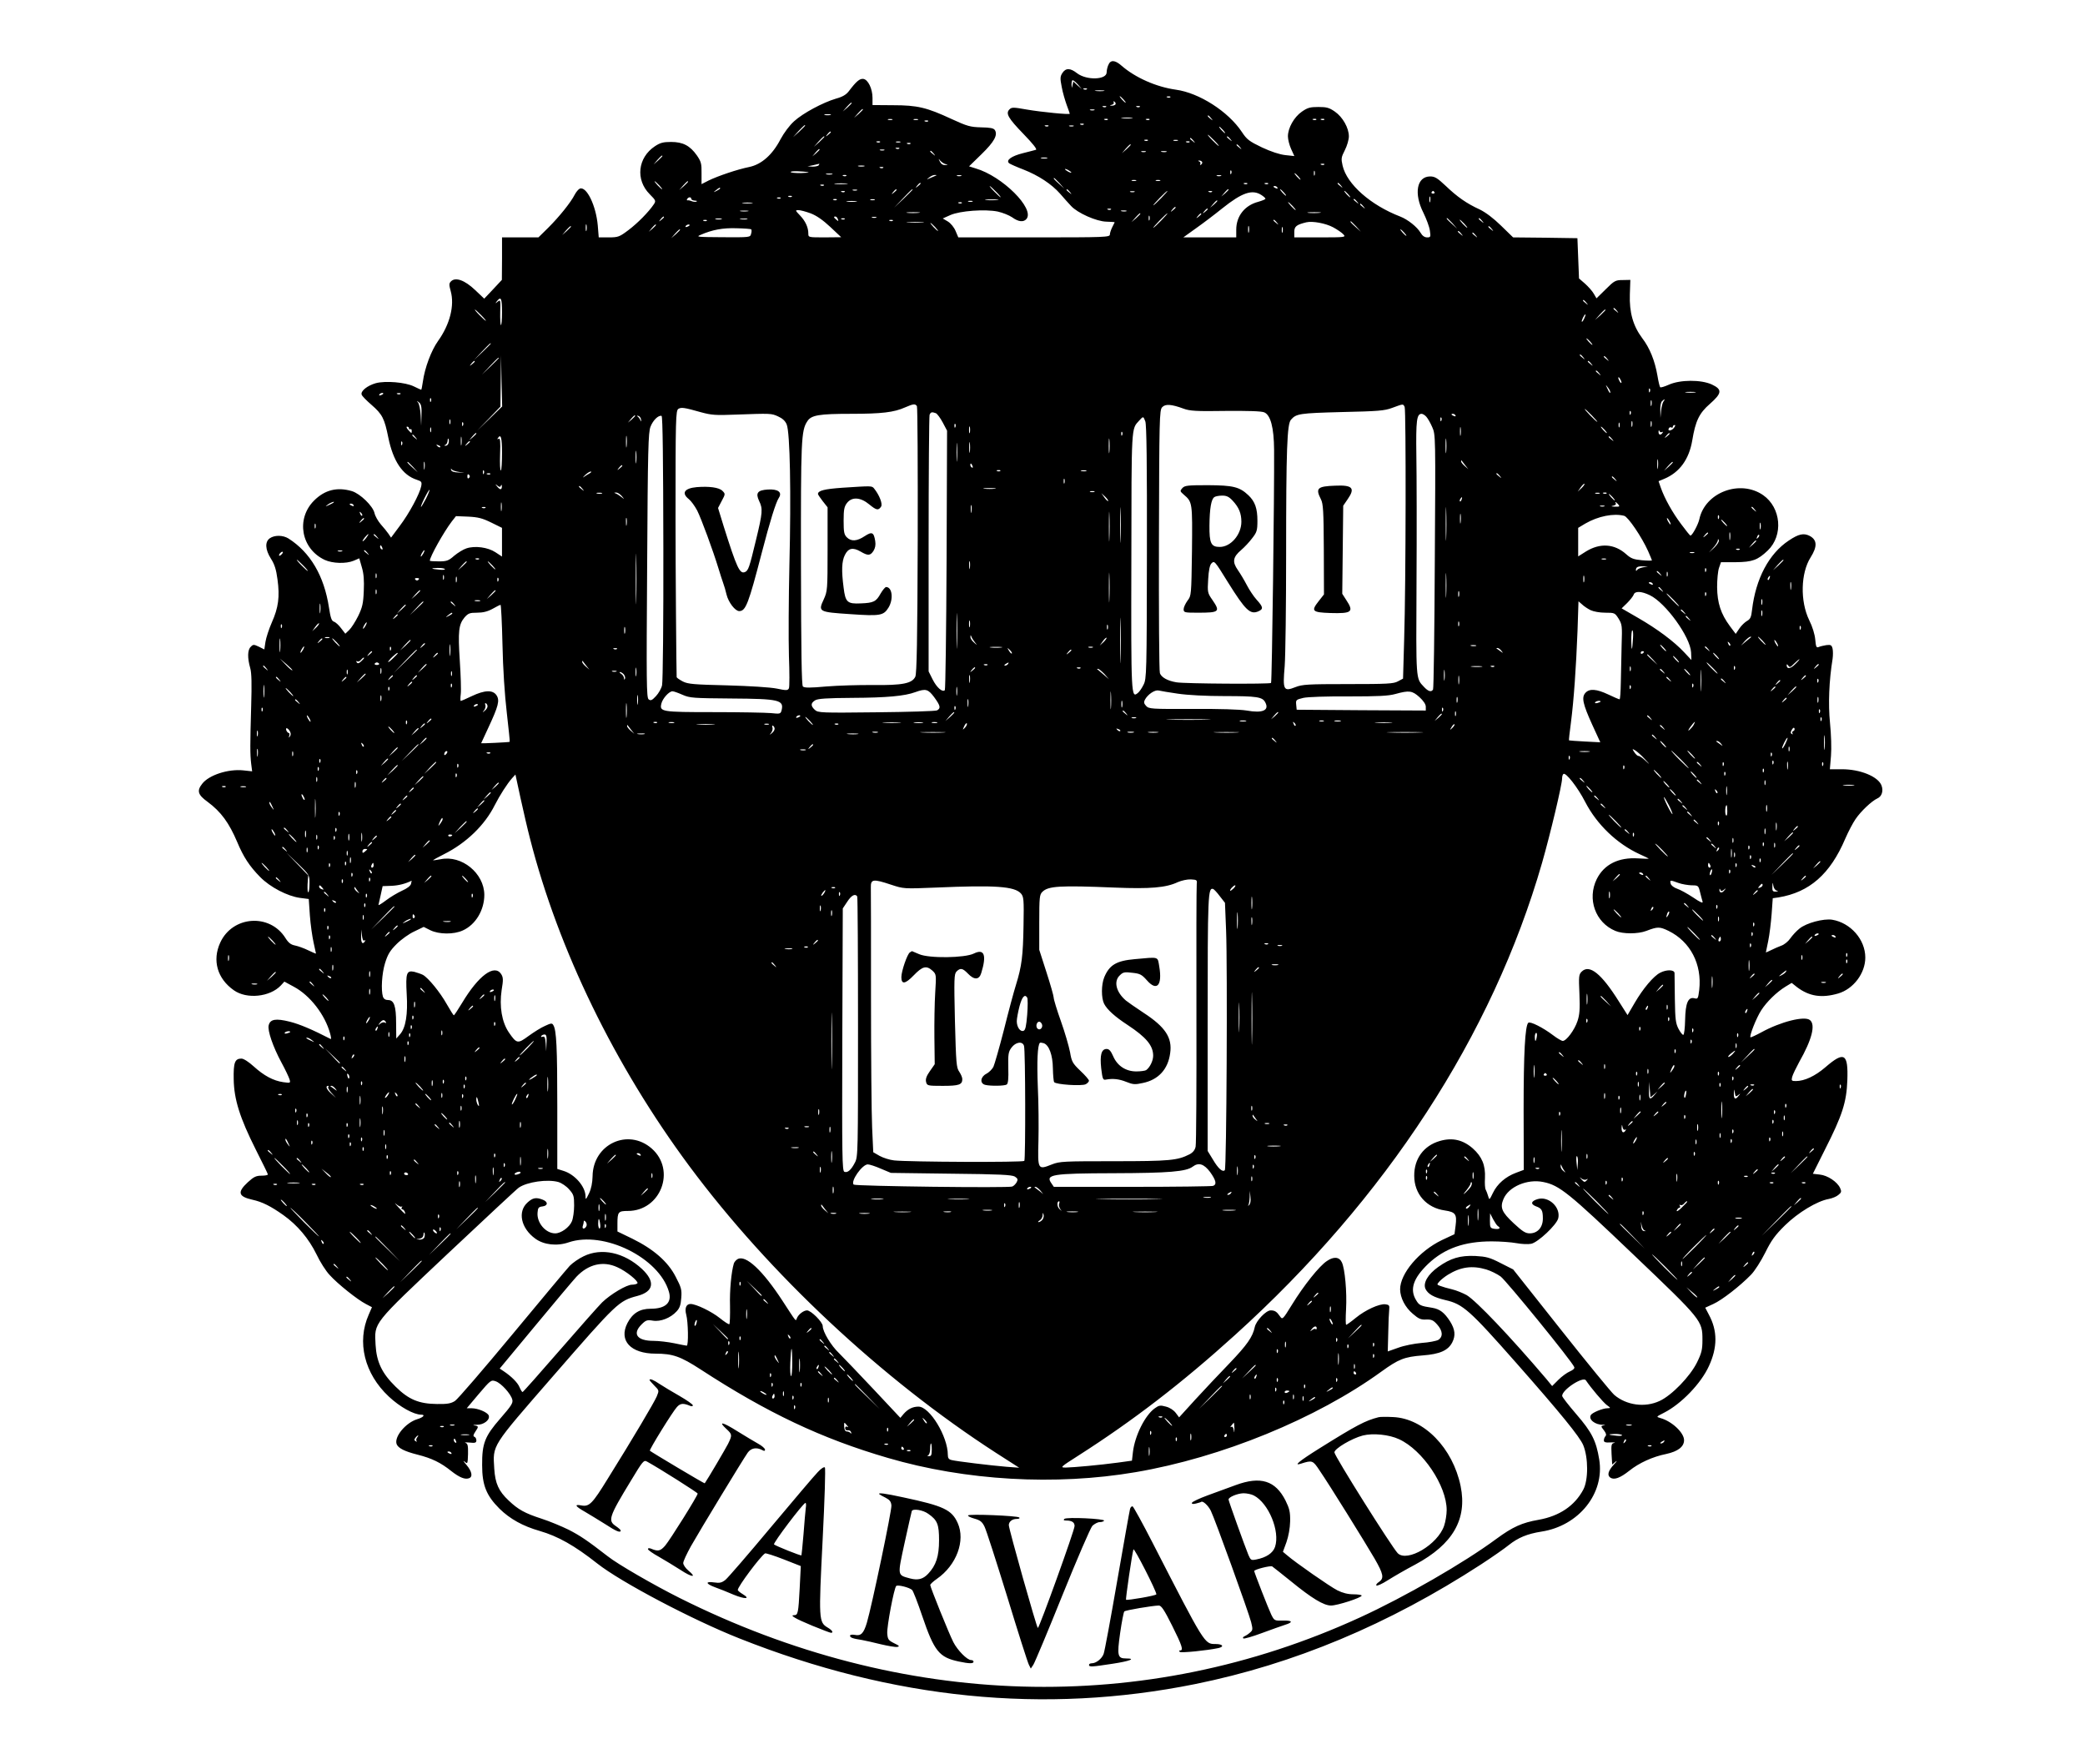 <?xml version="1.0" standalone="no"?>
<!DOCTYPE svg PUBLIC "-//W3C//DTD SVG 20010904//EN"
 "http://www.w3.org/TR/2001/REC-SVG-20010904/DTD/svg10.dtd">
<svg version="1.0" xmlns="http://www.w3.org/2000/svg"
 width="1300pt" height="1100pt" viewBox="0 0 1300 1100"
 preserveAspectRatio="xMidYMid meet">
<g transform="translate(0,1100) scale(0.1,-0.1)"
fill="#000000" stroke="none">
<path d="M6910 10594 c-6 -14 -10 -34 -10 -45 0 -47 -124 -51 -184 -6 -43 34
-71 34 -92 2 -14 -22 -15 -33 -4 -88 6 -34 21 -84 31 -112 10 -27 19 -52 19
-54 0 -7 -175 10 -268 26 -84 15 -94 15 -108 1 -25 -25 -9 -54 89 -155 57 -59
85 -94 76 -97 -8 -2 -44 -12 -81 -21 -72 -18 -108 -44 -86 -63 7 -5 47 -23 89
-39 94 -37 175 -90 229 -151 22 -26 53 -60 68 -76 40 -44 159 -97 221 -98 28
-1 51 -2 51 -4 0 -1 -7 -15 -15 -30 -8 -16 -15 -37 -15 -46 0 -17 -29 -18
-472 -18 l-473 0 -17 40 c-9 22 -30 48 -48 59 l-32 19 47 21 c61 27 217 38
296 22 31 -7 71 -23 90 -36 38 -28 71 -32 89 -10 53 64 -151 267 -317 315
l-41 13 78 76 c79 77 102 119 83 150 -8 12 -29 16 -86 17 -68 2 -86 7 -184 52
-155 72 -213 86 -365 86 l-128 1 0 45 c0 57 -28 114 -57 118 -23 3 -44 -15
-91 -77 -16 -21 -39 -35 -80 -46 -81 -24 -205 -90 -261 -141 -28 -25 -63 -72
-85 -113 -50 -96 -118 -156 -194 -172 -75 -15 -195 -56 -253 -84 l-45 -23 0
68 c1 60 -3 73 -29 111 -43 61 -87 84 -161 84 -49 0 -68 -5 -101 -27 -107 -71
-122 -209 -32 -299 38 -38 39 -42 26 -62 -32 -48 -101 -118 -158 -161 -57 -43
-65 -46 -124 -46 l-62 0 -6 74 c-11 125 -70 246 -112 230 -9 -4 -23 -21 -32
-38 -25 -49 -96 -137 -164 -205 l-62 -61 -113 0 -114 0 0 -132 -1 -133 -55
-59 -55 -58 -57 54 c-64 61 -122 82 -150 54 -13 -13 -13 -21 -2 -61 25 -89 -5
-208 -79 -311 -42 -59 -83 -167 -95 -256 -4 -27 -8 -48 -10 -48 -1 0 -22 9
-46 21 -53 26 -177 36 -237 20 -53 -15 -97 -50 -88 -72 3 -9 31 -37 61 -63 68
-59 81 -85 105 -204 30 -146 88 -234 177 -263 31 -10 33 -14 28 -41 -10 -48
-74 -168 -133 -246 l-55 -74 -16 24 c-8 12 -30 39 -48 59 -17 20 -35 51 -39
70 -10 44 -89 121 -141 137 -92 27 -169 8 -236 -59 -114 -114 -81 -301 67
-370 48 -22 132 -25 180 -5 l35 15 16 -56 c12 -40 15 -82 12 -148 -3 -78 -9
-102 -35 -156 -18 -36 -43 -75 -56 -87 l-24 -23 -27 35 c-14 19 -34 37 -44 40
-15 5 -21 24 -31 88 -30 197 -116 344 -253 431 -34 21 -86 22 -116 1 -31 -22
-29 -70 7 -127 22 -34 33 -67 41 -129 15 -108 6 -176 -35 -268 -18 -41 -36
-96 -40 -122 l-7 -47 -34 17 c-32 15 -36 15 -51 -1 -20 -19 -21 -69 -3 -132 9
-31 10 -100 6 -237 -7 -241 -7 -301 0 -360 l6 -47 -55 6 c-94 10 -214 -29
-256 -83 -35 -44 -28 -69 33 -113 84 -62 134 -131 185 -251 39 -93 76 -150
143 -218 62 -63 169 -119 248 -130 l55 -7 7 -103 c4 -56 15 -132 23 -168 8
-36 15 -67 15 -69 0 -2 -21 7 -48 20 -26 13 -63 26 -82 30 -26 5 -41 16 -60
46 -97 156 -330 140 -407 -28 -51 -111 -18 -225 85 -297 80 -57 225 -42 293
30 l22 24 59 -32 c101 -54 194 -174 226 -291 6 -21 8 -37 4 -35 -115 59 -192
92 -255 108 -88 22 -123 16 -132 -23 -8 -32 27 -134 80 -232 24 -44 46 -91 50
-104 7 -24 6 -24 -39 -18 -62 9 -120 40 -184 98 -32 29 -63 49 -77 49 -41 0
-50 -25 -48 -129 2 -125 38 -240 138 -439 41 -81 75 -150 75 -154 0 -5 -18 -8
-40 -8 -33 0 -48 -7 -85 -41 -67 -62 -60 -89 29 -109 60 -13 114 -40 193 -96
87 -62 158 -146 206 -244 22 -47 59 -105 82 -129 50 -56 175 -155 226 -181
l38 -20 -20 -46 c-76 -171 -27 -369 125 -511 69 -65 156 -113 202 -113 28 0
13 -17 -24 -28 -73 -22 -146 -111 -129 -156 10 -25 50 -45 129 -65 91 -23 146
-50 212 -103 51 -40 86 -54 111 -44 24 9 17 43 -17 83 -18 21 -23 30 -12 21
19 -17 20 -16 22 47 1 53 -2 65 -16 69 -9 3 2 4 26 2 35 -4 42 -1 42 14 0 10
-6 20 -12 22 -9 3 -8 12 5 31 22 33 22 35 -5 40 -13 3 -6 4 15 4 43 -1 84 31
74 58 -8 20 -67 45 -107 45 l-30 0 75 89 c74 87 77 89 106 79 34 -12 94 -78
103 -114 6 -21 -7 -40 -74 -117 -97 -111 -115 -156 -114 -292 0 -124 26 -189
108 -271 65 -64 146 -109 251 -139 114 -33 217 -91 359 -203 147 -116 593
-351 886 -467 957 -380 1901 -474 2840 -285 618 125 1208 372 1785 747 72 47
149 101 172 120 58 46 115 70 204 84 233 36 395 238 360 450 -19 116 -46 170
-142 281 -49 57 -89 108 -89 115 -1 38 130 124 148 97 32 -48 107 -136 129
-153 27 -20 27 -20 5 -21 -29 0 -94 -27 -103 -42 -17 -27 26 -62 76 -61 16 0
17 -1 2 -4 -16 -4 -16 -6 3 -30 14 -18 17 -30 10 -37 -5 -5 -10 -17 -10 -26 0
-12 10 -15 43 -13 23 1 33 -1 22 -3 -18 -4 -20 -11 -17 -70 l4 -65 21 18 c12
9 8 2 -10 -17 -37 -41 -44 -68 -22 -83 24 -15 60 -2 117 43 61 49 146 88 231
105 73 16 111 45 111 86 0 47 -77 119 -148 138 -27 8 -26 8 23 33 108 55 231
183 280 291 54 117 54 220 0 320 l-23 44 50 23 c54 24 168 113 235 182 23 23
63 86 89 138 38 77 62 110 124 171 81 79 199 151 273 164 21 4 48 15 59 25 19
15 21 21 11 43 -18 39 -78 79 -127 84 l-43 5 76 152 c107 211 134 293 139 431
6 168 -19 183 -137 81 -64 -55 -130 -86 -184 -86 -26 0 -29 2 -23 26 4 15 24
56 44 93 79 139 103 232 67 261 -33 28 -183 -10 -303 -76 -35 -19 -66 -33 -68
-31 -8 8 37 122 67 168 34 53 95 113 152 148 l38 23 34 -27 c76 -57 153 -69
256 -39 95 28 169 126 169 224 0 113 -92 217 -207 236 -54 8 -160 -20 -203
-55 -19 -15 -45 -43 -58 -62 -13 -19 -38 -39 -56 -45 -18 -7 -47 -19 -64 -28
-18 -9 -32 -15 -32 -14 0 2 7 35 15 73 8 39 17 114 21 167 l7 98 36 5 c193 32
322 145 416 366 19 44 48 99 64 122 33 49 101 113 136 129 28 12 39 47 26 81
-21 56 -135 102 -249 101 l-73 0 7 83 c4 48 1 134 -6 205 -12 118 -6 265 16
400 3 21 3 50 0 64 -6 23 -11 25 -39 22 -18 -3 -39 -8 -48 -12 -14 -6 -17 2
-21 46 -3 33 -17 80 -38 122 -57 118 -53 293 9 391 43 68 41 109 -6 134 -37
19 -69 12 -130 -29 -124 -82 -206 -238 -229 -431 -5 -47 -11 -59 -31 -70 -14
-8 -36 -29 -48 -47 l-23 -34 -36 48 c-57 77 -79 145 -80 244 0 47 5 101 12
120 l12 35 92 0 c104 1 137 13 200 73 98 94 83 267 -29 345 -144 100 -363 17
-398 -151 -7 -32 -44 -101 -55 -101 -3 -1 -29 32 -58 71 -55 73 -104 161 -128
230 l-13 38 36 15 c95 40 154 121 174 239 20 121 43 170 110 228 76 67 78 90
12 121 -68 31 -197 30 -267 -1 -27 -12 -52 -20 -55 -16 -3 3 -11 35 -17 72
-16 93 -48 173 -95 234 -57 76 -81 161 -77 273 l3 90 -48 -1 c-44 0 -52 -4
-105 -57 l-58 -57 -17 29 c-9 16 -34 44 -54 62 l-38 33 -5 125 -5 126 -201 3
-200 2 -75 73 c-47 46 -96 83 -133 101 -81 37 -140 78 -213 148 -51 48 -67 58
-96 58 -84 0 -103 -107 -42 -227 18 -37 37 -87 40 -110 6 -40 5 -43 -17 -43
-16 0 -30 10 -41 29 -21 36 -80 83 -127 101 -184 71 -332 201 -359 317 -10 44
-9 52 14 97 14 27 25 66 25 86 0 52 -38 120 -87 154 -36 25 -52 29 -103 29
-51 0 -67 -4 -103 -29 -49 -34 -87 -102 -87 -154 0 -19 9 -55 20 -79 l20 -44
-56 6 c-36 4 -88 21 -146 48 -79 38 -94 49 -125 96 -85 128 -266 244 -412 264
-122 17 -253 75 -339 150 -41 36 -69 37 -82 3z m-189 -121 l24 -28 -27 23 -26
24 -5 -24 c-4 -21 -4 -20 -6 5 0 15 3 27 7 27 5 0 19 -12 33 -27z m56 -29 c-3
-3 -12 -4 -19 -1 -8 3 -5 6 6 6 11 1 17 -2 13 -5z m106 -11 c-13 -2 -35 -2
-50 0 -16 2 -5 4 22 4 28 0 40 -2 28 -4z m122 -53 c10 -11 16 -20 13 -20 -3 0
-13 9 -23 20 -10 11 -16 20 -13 20 3 0 13 -9 23 -20z m292 14 c-3 -3 -12 -4
-19 -1 -8 3 -5 6 6 6 11 1 17 -2 13 -5z m-342 -45 c-4 -5 -14 -8 -23 -8 -15 1
-15 2 1 6 9 2 14 9 11 15 -4 7 -2 8 5 4 6 -4 9 -12 6 -17z m-1645 8 c0 -2 -12
-14 -27 -28 l-28 -24 24 28 c23 25 31 32 31 24z m1587 -23 c-3 -3 -12 -4 -19
-1 -8 3 -5 6 6 6 11 1 17 -2 13 -5z m210 0 c-3 -3 -12 -4 -19 -1 -8 3 -5 6 6
6 11 1 17 -2 13 -5z m-1727 -17 c0 -2 -12 -14 -27 -28 l-28 -24 24 28 c23 25
31 32 31 24z m1443 -4 c-7 -2 -19 -2 -25 0 -7 3 -2 5 12 5 14 0 19 -2 13 -5z
m-1645 -30 c-10 -2 -26 -2 -35 0 -10 3 -2 5 17 5 19 0 27 -2 18 -5z m2373 -20
c13 -16 12 -17 -3 -4 -17 13 -22 21 -14 21 2 0 10 -8 17 -17z m-493 0 c-15 -2
-42 -2 -60 0 -18 2 -6 4 27 4 33 0 48 -2 33 -4z m-1495 -10 c-7 -2 -19 -2 -25
0 -7 3 -2 5 12 5 14 0 19 -2 13 -5z m160 0 c-7 -2 -19 -2 -25 0 -7 3 -2 5 12
5 14 0 19 -2 13 -5z m1184 1 c-3 -3 -12 -4 -19 -1 -8 3 -5 6 6 6 11 1 17 -2
13 -5z m260 0 c-3 -3 -12 -4 -19 -1 -8 3 -5 6 6 6 11 1 17 -2 13 -5z m1040 0
c-3 -3 -12 -4 -19 -1 -8 3 -5 6 6 6 11 1 17 -2 13 -5z m50 0 c-3 -3 -12 -4
-19 -1 -8 3 -5 6 6 6 11 1 17 -2 13 -5z m-2470 -10 c-3 -3 -12 -4 -19 -1 -8 3
-5 6 6 6 11 1 17 -2 13 -5z m970 -20 c-3 -3 -12 -4 -19 -1 -8 3 -5 6 6 6 11 1
17 -2 13 -5z m-1737 -7 c0 -2 -17 -19 -37 -38 l-38 -34 34 38 c33 34 41 42 41
34z m1517 -3 c-3 -3 -12 -4 -19 -1 -8 3 -5 6 6 6 11 1 17 -2 13 -5z m156 -1
c-7 -2 -19 -2 -25 0 -7 3 -2 5 12 5 14 0 19 -2 13 -5z m932 -23 c10 -11 16
-20 13 -20 -3 0 -13 9 -23 20 -10 11 -16 20 -13 20 3 0 13 -9 23 -20z m-2445
-14 c0 -2 -8 -10 -17 -17 -16 -13 -17 -12 -4 4 13 16 21 21 21 13z m2390 -51
c19 -19 32 -35 29 -35 -3 0 -20 16 -39 35 -19 19 -32 35 -29 35 3 0 20 -16 39
-35z m-2430 22 c0 -2 -15 -16 -32 -33 l-33 -29 29 33 c28 30 36 37 36 29z
m2531 -14 c13 -16 12 -17 -3 -4 -10 7 -18 15 -18 17 0 8 8 3 21 -13z m-230
-10 c13 -16 12 -17 -3 -4 -10 7 -18 15 -18 17 0 8 8 3 21 -13z m-284 1 c-3 -3
-12 -4 -19 -1 -8 3 -5 6 6 6 11 1 17 -2 13 -5z m186 -1 c-7 -2 -19 -2 -25 0
-7 3 -2 5 12 5 14 0 19 -2 13 -5z m-1856 -9 c-3 -3 -12 -4 -19 -1 -8 3 -5 6 6
6 11 1 17 -2 13 -5z m126 -1 c-7 -2 -19 -2 -25 0 -7 3 -2 5 12 5 14 0 19 -2
13 -5z m1804 1 c-3 -3 -12 -4 -19 -1 -8 3 -5 6 6 6 11 1 17 -2 13 -5z m-1740
-10 c-3 -3 -12 -4 -19 -1 -8 3 -5 6 6 6 11 1 17 -2 13 -5z m1373 -7 c0 -2 -12
-14 -27 -28 l-28 -24 24 28 c23 25 31 32 31 24z m681 -14 c13 -16 12 -17 -3
-4 -10 7 -18 15 -18 17 0 8 8 3 21 -13z m-2124 -9 c-3 -3 -12 -4 -19 -1 -8 3
-5 6 6 6 11 1 17 -2 13 -5z m-497 -7 c0 -2 -10 -12 -22 -23 l-23 -19 19 23
c18 21 26 27 26 19z m403 -4 c-7 -2 -19 -2 -25 0 -7 3 -2 5 12 5 14 0 19 -2
13 -5z m308 -20 c13 -16 12 -17 -3 -4 -10 7 -18 15 -18 17 0 8 8 3 21 -13z
m1322 10 c-7 -2 -19 -2 -25 0 -7 3 -2 5 12 5 14 0 19 -2 13 -5z m130 0 c-7 -2
-21 -2 -30 0 -10 3 -4 5 12 5 17 0 24 -2 18 -5z m-3143 -26 c0 -2 -12 -14 -27
-28 l-28 -24 24 28 c23 25 31 32 31 24z m2398 -14 c-10 -2 -26 -2 -35 0 -10 3
-2 5 17 5 19 0 27 -2 18 -5z m-633 -36 c18 -4 18 -5 -2 -6 -14 -1 -26 7 -33
22 -10 19 -9 20 2 6 8 -9 22 -19 33 -22z m1600 14 c3 -5 0 -13 -6 -17 -7 -4
-9 -3 -5 4 3 5 0 13 -6 15 -9 4 -10 6 -1 6 6 1 14 -3 18 -8z m-2390 -21 c-3
-5 -21 -9 -38 -9 l-32 2 35 7 c19 4 36 8 38 9 2 0 0 -3 -3 -9z m3152 4 c-3 -3
-12 -4 -19 -1 -8 3 -5 6 6 6 11 1 17 -2 13 -5z m-2869 -11 c-10 -2 -26 -2 -35
0 -10 3 -2 5 17 5 19 0 27 -2 18 -5z m119 -9 c-3 -3 -12 -4 -19 -1 -8 3 -5 6
6 6 11 1 17 -2 13 -5z m1173 -30 c0 -2 -9 0 -20 6 -11 6 -20 13 -20 16 0 2 9
0 20 -6 11 -6 20 -13 20 -16z m-1640 2 c8 -2 -13 -4 -47 -5 -35 0 -63 2 -63 7
0 7 76 5 110 -2z m2637 -8 c-3 -8 -6 -5 -6 6 -1 11 2 17 5 13 3 -3 4 -12 1
-19z m520 -10 c-3 -7 -5 -2 -5 12 0 14 2 19 5 13 2 -7 2 -19 0 -25z m-3009 5
c-10 -2 -26 -2 -35 0 -10 3 -2 5 17 5 19 0 27 -2 18 -5z m2907 -13 c10 -11 16
-20 13 -20 -3 0 -13 9 -23 20 -10 11 -16 20 -13 20 3 0 13 -9 23 -20z m-2818
4 c-3 -3 -12 -4 -19 -1 -8 3 -5 6 6 6 11 1 17 -2 13 -5z m553 -1 c-8 -3 -24
-10 -35 -15 -20 -9 -20 -9 -1 6 11 9 27 16 35 15 14 0 14 -1 1 -6z m163 0 c-7
-2 -19 -2 -25 0 -7 3 -2 5 12 5 14 0 19 -2 13 -5z m1620 0 c-7 -2 -19 -2 -25
0 -7 3 -2 5 12 5 14 0 19 -2 13 -5z m-1007 -45 l29 -33 -32 29 c-31 28 -38 36
-30 36 2 0 16 -15 33 -32z m477 15 c-7 -2 -19 -2 -25 0 -7 3 -2 5 12 5 14 0
19 -2 13 -5z m150 0 c-7 -2 -19 -2 -25 0 -7 3 -2 5 12 5 14 0 19 -2 13 -5z
m-3123 -28 c13 -14 21 -25 18 -25 -2 0 -15 11 -28 25 -13 14 -21 25 -18 25 2
0 15 -11 28 -25z m180 22 c0 -2 -12 -14 -27 -28 l-28 -24 24 28 c23 25 31 32
31 24z m987 -14 c-20 -2 -52 -2 -70 0 -17 2 0 4 38 4 39 0 53 -2 32 -4z m463
3 c0 -2 -8 -10 -17 -17 -16 -13 -17 -12 -4 4 13 16 21 21 21 13z m2037 -2 c-3
-3 -12 -4 -19 -1 -8 3 -5 6 6 6 11 1 17 -2 13 -5z m130 0 c-3 -3 -12 -4 -19
-1 -8 3 -5 6 6 6 11 1 17 -2 13 -5z m454 -11 c13 -16 12 -17 -3 -4 -10 7 -18
15 -18 17 0 8 8 3 21 -13z m-3224 1 c-3 -3 -12 -4 -19 -1 -8 3 -5 6 6 6 11 1
17 -2 13 -5z m1073 -39 c19 -19 32 -35 29 -35 -3 0 -20 16 -39 35 -19 19 -32
35 -29 35 3 0 20 -16 39 -35z m1755 25 c3 -6 -1 -7 -9 -4 -18 7 -21 14 -7 14
6 0 13 -4 16 -10z m-3475 -5 c0 -2 -10 -9 -22 -15 -22 -11 -22 -10 -4 4 21 17
26 19 26 11z m853 -12 c-7 -2 -19 -2 -25 0 -7 3 -2 5 12 5 14 0 19 -2 13 -5z
m247 3 c0 -2 -8 -10 -17 -17 -16 -13 -17 -12 -4 4 13 16 21 21 21 13z m100 1
c0 -1 -26 -27 -57 -57 l-58 -55 55 58 c50 53 60 62 60 54z m981 -14 c13 -16
12 -17 -3 -4 -10 7 -18 15 -18 17 0 8 8 3 21 -13z m989 14 c0 -2 -10 -12 -22
-23 l-23 -19 19 23 c18 21 26 27 26 19z m345 -17 c10 -11 16 -20 13 -20 -3 0
-13 9 -23 20 -10 11 -16 20 -13 20 3 0 13 -9 23 -20z m-2738 4 c-3 -3 -12 -4
-19 -1 -8 3 -5 6 6 6 11 1 17 -2 13 -5z m1806 -1 c-7 -2 -19 -2 -25 0 -7 3 -2
5 12 5 14 0 19 -2 13 -5z m167 -38 c-24 -25 -46 -45 -49 -45 -3 0 15 20 39 45
24 25 46 45 49 45 3 0 -15 -20 -39 -45z m317 39 c-3 -3 -12 -4 -19 -1 -8 3 -5
6 6 6 11 1 17 -2 13 -5z m848 -14 c10 -11 16 -20 13 -20 -3 0 -13 9 -23 20
-10 11 -16 20 -13 20 3 0 13 -9 23 -20z m539 12 c3 -5 -1 -9 -9 -9 -8 0 -12 4
-9 9 3 4 7 8 9 8 2 0 6 -4 9 -8z m-1079 -18 c14 -9 25 -19 25 -23 0 -4 -20
-12 -44 -19 -85 -22 -138 -89 -138 -174 l0 -48 -165 0 -165 0 78 56 c44 31
118 87 165 125 124 99 187 120 244 83z m-2928 -10 c-3 -3 -12 -4 -19 -1 -8 3
-5 6 6 6 11 1 17 -2 13 -5z m3980 -31 c-3 -10 -5 -4 -5 12 0 17 2 24 5 18 2
-7 2 -21 0 -30z m-4607 17 c0 -5 10 -10 23 -11 12 0 16 -3 9 -6 -7 -3 -20 -1
-30 3 -9 4 -21 6 -25 5 -5 -1 -6 3 -2 9 8 13 25 13 25 0z m557 4 c-3 -3 -12
-4 -19 -1 -8 3 -5 6 6 6 11 1 17 -2 13 -5z m350 -10 c-3 -3 -12 -4 -19 -1 -8
3 -5 6 6 6 11 1 17 -2 13 -5z m236 -1 c-7 -2 -19 -2 -25 0 -7 3 -2 5 12 5 14
0 19 -2 13 -5z m764 0 c-20 -2 -52 -2 -70 0 -17 2 0 4 38 4 39 0 53 -2 32 -4z
m2244 -10 c13 -16 12 -17 -3 -4 -10 7 -18 15 -18 17 0 8 8 3 21 -13z m-3123 0
c-16 -2 -40 -2 -55 0 -16 2 -3 4 27 4 30 0 43 -2 28 -4z m725 0 c-7 -2 -19 -2
-25 0 -7 3 -2 5 12 5 14 0 19 -2 13 -5z m1527 4 c0 -2 -10 -12 -22 -23 l-23
-19 19 23 c18 21 26 27 26 19z m-2902 -14 c-16 -2 -40 -2 -55 0 -16 2 -3 4 27
4 30 0 43 -2 28 -4z m1309 1 c-3 -3 -12 -4 -19 -1 -8 3 -5 6 6 6 11 1 17 -2
13 -5z m2063 -19 c13 -14 21 -25 18 -25 -2 0 -15 11 -28 25 -13 14 -21 25 -18
25 2 0 15 -11 28 -25z m441 -2 c13 -16 12 -17 -3 -4 -10 7 -18 15 -18 17 0 8
8 3 21 -13z m-1171 -7 c0 -2 -8 -10 -17 -17 -16 -13 -17 -12 -4 4 13 16 21 21
21 13z m-403 -12 c-3 -3 -12 -4 -19 -1 -8 3 -5 6 6 6 11 1 17 -2 13 -5z m603
2 c0 -2 -8 -10 -17 -17 -16 -13 -17 -12 -4 4 13 16 21 21 21 13z m-2867 -13
c-13 -2 -33 -2 -45 0 -13 2 -3 4 22 4 25 0 35 -2 23 -4z m391 -13 c37 -14 77
-42 123 -85 l68 -64 -102 -1 c-103 0 -103 0 -103 24 0 38 -18 78 -53 114 -29
30 -29 32 -9 32 12 0 46 -9 76 -20z m1969 13 c-7 -2 -21 -2 -30 0 -10 3 -4 5
12 5 17 0 24 -2 18 -5z m-1296 -10 c-20 -2 -52 -2 -70 0 -17 2 0 4 38 4 39 0
53 -2 32 -4z m2500 0 c-20 -2 -52 -2 -70 0 -17 2 0 4 38 4 39 0 53 -2 32 -4z
m-1117 -6 c0 -2 -12 -14 -27 -28 l-28 -24 24 28 c23 25 31 32 31 24z m130 -42
c-24 -25 -46 -45 -49 -45 -3 0 15 20 39 45 24 25 46 45 49 45 3 0 -15 -20 -39
-45z m250 41 c0 -2 -8 -10 -17 -17 -16 -13 -17 -12 -4 4 13 16 21 21 21 13z
m-323 -38 c-3 -7 -5 -2 -5 12 0 14 2 19 5 13 2 -7 2 -19 0 -25z m-3027 18 c0
-2 -8 -10 -17 -17 -16 -13 -17 -12 -4 4 13 16 21 21 21 13z m1084 -12 c5 -14
4 -15 -9 -4 -17 14 -19 20 -6 20 5 0 12 -7 15 -16z m239 9 c-7 -2 -19 -2 -25
0 -7 3 -2 5 12 5 14 0 19 -2 13 -5z m-965 -10 c-10 -2 -26 -2 -35 0 -10 3 -2
5 17 5 19 0 27 -2 18 -5z m160 0 c-10 -2 -28 -2 -40 0 -13 2 -5 4 17 4 22 1
32 -1 23 -4z m609 1 c-3 -3 -12 -4 -19 -1 -8 3 -5 6 6 6 11 1 17 -2 13 -5z
m3789 -26 l29 -33 -32 29 c-31 28 -38 36 -30 36 2 0 16 -15 33 -32z m185 15
c13 -16 12 -17 -3 -4 -10 7 -18 15 -18 17 0 8 8 3 21 -13z m-4834 1 c-3 -3
-12 -4 -19 -1 -8 3 -5 6 6 6 11 1 17 -2 13 -5z m1160 0 c-3 -3 -12 -4 -19 -1
-8 3 -5 6 6 6 11 1 17 -2 13 -5z m2394 -11 c13 -16 12 -17 -3 -4 -10 7 -18 15
-18 17 0 8 8 3 21 -13z m1169 -8 c13 -14 21 -25 18 -25 -2 0 -15 11 -28 25
-13 14 -21 25 -18 25 2 0 15 -11 28 -25z m-3377 8 c-23 -2 -64 -2 -90 0 -26 2
-7 3 42 3 50 0 71 -1 48 -3z m2559 -30 c26 -14 55 -34 64 -44 17 -18 12 -19
-144 -19 l-162 0 0 34 c0 34 13 45 75 60 39 9 120 -6 167 -31z m144 5 l29 -33
-32 29 c-31 28 -38 36 -30 36 2 0 16 -15 33 -32z m-4799 -25 c-3 -10 -5 -2 -5
17 0 19 2 27 5 18 2 -10 2 -26 0 -35z m2173 22 c13 -14 21 -25 18 -25 -2 0
-15 11 -28 25 -13 14 -21 25 -18 25 2 0 15 -11 28 -25z m-1740 12 c0 -2 -10
-12 -22 -23 l-23 -19 19 23 c18 21 26 27 26 19z m210 -1 c0 -2 -7 -7 -16 -10
-8 -3 -12 -2 -9 4 6 10 25 14 25 6z m3487 -43 c-3 -10 -5 -2 -5 17 0 19 2 27
5 18 2 -10 2 -26 0 -35z m-4227 34 c0 -2 -12 -14 -27 -28 l-28 -24 24 28 c23
25 31 32 31 24z m4437 -34 c-3 -10 -5 -4 -5 12 0 17 2 24 5 18 2 -7 2 -21 0
-30z m1304 20 c13 -16 12 -17 -3 -4 -10 7 -18 15 -18 17 0 8 8 3 21 -13z
m-4617 -3 c3 -3 3 -16 -1 -28 -5 -22 -8 -22 -177 -21 -159 1 -169 2 -137 15
71 31 137 44 223 41 47 -1 89 -4 92 -7z m-444 -3 c0 -2 -12 -14 -27 -28 l-28
-24 24 28 c23 25 31 32 31 24z m4515 -17 c10 -11 16 -20 13 -20 -3 0 -13 9
-23 20 -10 11 -16 20 -13 20 3 0 13 -9 23 -20z m356 -7 c13 -16 12 -17 -3 -4
-10 7 -18 15 -18 17 0 8 8 3 21 -13z m90 -10 c13 -16 12 -17 -3 -4 -10 7 -18
15 -18 17 0 8 8 3 21 -13z m-6071 -480 c0 -47 -3 -83 -7 -80 -3 4 -5 41 -4 84
2 73 2 76 -16 62 -16 -13 -17 -13 -4 4 25 31 31 18 31 -70z m6761 60 c13 -16
12 -17 -3 -4 -10 7 -18 15 -18 17 0 8 8 3 21 -13z m190 -50 c13 -16 12 -17 -3
-4 -10 7 -18 15 -18 17 0 8 8 3 21 -13z m-7081 -28 c19 -19 32 -35 29 -35 -3
0 -20 16 -39 35 -19 19 -32 35 -29 35 3 0 20 -16 39 -35z m7010 32 c0 -2 -15
-16 -32 -33 l-33 -29 29 33 c28 30 36 37 36 29z m-132 -52 c-6 -14 -13 -23
-15 -21 -5 5 15 46 22 46 3 0 -1 -11 -7 -25z m37 -145 c10 -11 16 -20 13 -20
-3 0 -13 9 -23 20 -10 11 -16 20 -13 20 3 0 13 -9 23 -20z m-6855 -13 c0 -1
-24 -25 -52 -52 l-53 -50 50 53 c46 48 55 57 55 49z m6811 -84 c13 -16 12 -17
-3 -4 -10 7 -18 15 -18 17 0 8 8 3 21 -13z m-6818 -383 l-78 -75 73 75 72 75
2 160 2 160 3 -160 4 -159 -78 -76z m6968 373 c13 -16 12 -17 -3 -4 -10 7 -18
15 -18 17 0 8 8 3 21 -13z m-6911 4 c0 -1 -24 -25 -52 -52 l-53 -50 50 53 c46
48 55 57 55 49z m-150 -21 c0 -2 -8 -10 -17 -17 -16 -13 -17 -12 -4 4 13 16
21 21 21 13z m6961 -13 c13 -16 12 -17 -3 -4 -10 7 -18 15 -18 17 0 8 8 3 21
-13z m50 -60 c13 -16 12 -17 -3 -4 -10 7 -18 15 -18 17 0 8 8 3 21 -13z m139
-58 c0 -5 -5 -3 -10 5 -5 8 -10 20 -10 25 0 6 5 3 10 -5 5 -8 10 -19 10 -25z
m-70 -59 c0 -12 -5 -7 -19 24 -11 24 -11 24 3 6 9 -11 16 -24 16 -30z m247 2
c-3 -8 -6 -5 -6 6 -1 11 2 17 5 13 3 -3 4 -12 1 -19z m281 -5 c-16 -2 -40 -2
-55 0 -16 2 -3 4 27 4 30 0 43 -2 28 -4z m-8178 -7 c0 -2 -7 -7 -16 -10 -8 -3
-12 -2 -9 4 6 10 25 14 25 6z m107 -2 c-3 -3 -12 -4 -19 -1 -8 3 -5 6 6 6 11
1 17 -2 13 -5z m190 -46 c-3 -8 -6 -5 -6 6 -1 11 2 17 5 13 3 -3 4 -12 1 -19z
m7610 -25 c-3 -10 -5 -4 -5 12 0 17 2 24 5 18 2 -7 2 -21 0 -30z m75 24 c-6
-7 -12 -33 -15 -57 l-4 -45 -1 46 c-1 25 3 50 10 57 16 16 23 15 10 -1z
m-7744 -86 l-2 -66 -3 65 c-2 35 -9 71 -16 80 -11 13 -10 13 6 1 13 -11 17
-27 15 -80z m3089 57 c4 -7 6 -384 5 -837 -2 -623 -6 -831 -15 -850 -20 -42
-79 -54 -262 -52 -88 1 -220 -3 -294 -9 -99 -9 -136 -9 -145 0 -8 8 -11 218
-12 761 -1 776 1 835 40 893 24 38 74 46 272 46 190 0 268 9 337 40 51 22 63
24 74 8z m1663 -16 c38 -14 78 -17 260 -14 144 1 224 -1 243 -9 39 -17 60 -94
61 -234 2 -252 -13 -1448 -19 -1453 -8 -8 -538 -5 -590 4 -55 9 -94 31 -103
57 -5 12 -7 386 -6 830 2 756 3 810 20 828 20 22 58 19 134 -9z m1378 11 c9
-21 8 -1099 -3 -1448 l-7 -246 -32 -17 c-27 -15 -66 -17 -311 -17 -250 0 -285
-2 -328 -19 -74 -29 -80 -19 -67 130 5 66 9 379 9 695 0 659 6 815 30 842 33
38 53 41 316 48 227 5 267 8 315 26 71 26 68 26 78 6z m-4388 -33 c66 -18 92
-20 215 -15 222 8 224 8 266 -11 27 -12 45 -28 54 -50 21 -50 28 -432 17 -874
-5 -212 -6 -468 -3 -570 4 -102 4 -192 0 -201 -7 -14 -15 -15 -76 -2 -40 8
-166 16 -308 20 -208 5 -245 8 -277 24 -21 11 -38 23 -39 27 -2 35 -7 699 -7
972 0 645 1 690 18 701 18 11 38 8 140 -21z m5555 -20 c21 -22 37 -40 34 -40
-3 0 -23 18 -44 40 -21 22 -37 40 -34 40 3 0 23 -18 44 -40z m242 8 c-3 -8 -6
-5 -6 6 -1 11 2 17 5 13 3 -3 4 -12 1 -19z m-4332 6 c9 -4 28 -30 43 -58 l27
-51 -3 -805 c-2 -443 -7 -809 -11 -813 -15 -15 -51 17 -76 67 l-25 50 0 792
c0 436 3 799 6 808 7 17 14 19 39 10z m3058 -22 c9 -10 26 -39 37 -65 21 -47
21 -53 16 -836 -2 -435 -7 -795 -11 -800 -11 -18 -30 -12 -57 17 -51 54 -49
36 -46 650 2 317 1 674 -1 793 -3 218 2 259 33 259 7 0 20 -8 29 -18z m182 8
c3 -6 -1 -7 -9 -4 -18 7 -21 14 -7 14 6 0 13 -4 16 -10z m-5115 -3 c0 -2 -10
-12 -22 -23 l-23 -19 19 23 c18 21 26 27 26 19z m37 -23 c2 -13 1 -15 -4 -4
-3 8 -11 19 -17 23 -7 6 -6 7 4 4 8 -2 16 -12 17 -23z m139 -800 c1 -450 -3
-835 -8 -856 -4 -20 -22 -51 -38 -68 -25 -27 -33 -30 -46 -20 -13 12 -14 104
-9 836 4 727 7 828 21 864 16 41 50 73 69 67 7 -3 10 -277 11 -823z m3005 789
c8 -20 11 -266 10 -816 -1 -754 -2 -790 -21 -826 -10 -21 -26 -44 -35 -51 -42
-35 -43 -23 -41 823 1 855 -1 820 49 875 26 28 25 28 38 -5z m1846 5 c-3 -8
-6 -5 -6 6 -1 11 2 17 5 13 3 -3 4 -12 1 -19z m-6180 -20 c-3 -7 -5 -2 -5 12
0 14 2 19 5 13 2 -7 2 -19 0 -25z m7370 -15 c-3 -10 -5 -4 -5 12 0 17 2 24 5
18 2 -7 2 -21 0 -30z m120 0 c-3 -10 -5 -4 -5 12 0 17 2 24 5 18 2 -7 2 -21 0
-30z m-7410 5 c-3 -8 -6 -5 -6 6 -1 11 2 17 5 13 3 -3 4 -12 1 -19z m7210 -10
c-3 -7 -5 -2 -5 12 0 14 2 19 5 13 2 -7 2 -19 0 -25z m-4140 0 c-3 -8 -6 -5
-6 6 -1 11 2 17 5 13 3 -3 4 -12 1 -19z m90 -35 c-3 -10 -5 -2 -5 17 0 19 2
27 5 18 2 -10 2 -26 0 -35z m3060 -15 c-2 -13 -4 -3 -4 22 0 25 2 35 4 23 2
-13 2 -33 0 -45z m1328 42 c-17 -19 -41 -18 -29 1 3 5 10 7 15 4 5 -4 9 -1 9
4 0 6 5 11 12 11 6 0 3 -8 -7 -20z m-7885 -1 c0 -5 4 -8 8 -5 5 3 9 -1 9 -9 0
-19 0 -19 -22 5 -10 11 -13 20 -7 20 7 0 12 -5 12 -11z m137 -21 c-3 -7 -5 -2
-5 12 0 14 2 19 5 13 2 -7 2 -19 0 -25z m7318 12 c10 -11 16 -20 13 -20 -3 0
-13 9 -23 20 -10 11 -16 20 -13 20 3 0 13 -9 23 -20z m357 -14 c7 4 8 2 4 -4
-11 -18 -26 -14 -25 6 0 10 3 12 6 4 2 -6 10 -9 15 -6z m-3365 -18 c-3 -8 -6
-5 -6 6 -1 11 2 17 5 13 3 -3 4 -12 1 -19z m-4027 9 c0 -2 -10 -12 -22 -23
l-23 -19 19 23 c18 21 26 27 26 19z m937 -79 c-2 -18 -4 -6 -4 27 0 33 2 48 4
33 2 -15 2 -42 0 -60z m6503 78 c0 -2 -8 -10 -17 -17 -16 -13 -17 -12 -4 4 13
16 21 21 21 13z m-7819 -23 c13 -16 12 -17 -3 -4 -17 13 -22 21 -14 21 2 0 10
-8 17 -17z m286 -45 c-2 -13 -4 -3 -4 22 0 25 2 35 4 23 2 -13 2 -33 0 -45z
m4040 -45 c-2 -21 -4 -4 -4 37 0 41 2 58 4 38 2 -21 2 -55 0 -75z m2100 0 c-2
-21 -4 -4 -4 37 0 41 2 58 4 38 2 -21 2 -55 0 -75z m-5887 -7 c0 -58 -3 -107
-7 -109 -5 -3 -7 42 -5 100 3 81 1 103 -9 97 -8 -4 -10 -3 -5 4 19 30 26 4 26
-92z m6921 87 c13 -16 12 -17 -3 -4 -10 7 -18 15 -18 17 0 8 8 3 21 -13z
m-7255 -28 c-3 -8 -11 -15 -18 -14 -10 0 -10 2 0 6 6 2 12 14 13 26 0 12 3 16
6 9 3 -7 2 -19 -1 -27z m3171 -102 c-2 -27 -3 -5 -3 47 0 52 1 74 3 48 2 -27
2 -69 0 -95z m80 50 c-2 -16 -4 -3 -4 27 0 30 2 43 4 28 2 -16 2 -40 0 -55z
m-3540 45 c-3 -8 -6 -5 -6 6 -1 11 2 17 5 13 3 -3 4 -12 1 -19z m423 18 c0 -2
-8 -10 -17 -17 -16 -13 -17 -12 -4 4 13 16 21 21 21 13z m-185 -34 c-3 -3 -11
0 -18 7 -9 10 -8 11 6 5 10 -3 15 -9 12 -12z m1222 -94 c-2 -18 -4 -4 -4 32 0
36 2 50 4 33 2 -18 2 -48 0 -65z m6370 -35 c-2 -16 -4 -5 -4 22 0 28 2 40 4
28 2 -13 2 -35 0 -50z m-7690 -5 c-2 -13 -4 -5 -4 17 -1 22 1 32 4 23 2 -10 2
-28 0 -40z m6488 22 l20 -25 -22 19 c-13 11 -23 24 -23 29 0 6 1 8 3 6 1 -2
11 -15 22 -29z m-6559 -12 l29 -33 -32 29 c-31 28 -38 36 -30 36 2 0 16 -15
33 -32z m7854 29 c0 -2 -12 -14 -27 -28 l-28 -24 24 28 c23 25 31 32 31 24z
m-4366 -23 c3 -8 2 -12 -4 -9 -6 3 -10 10 -10 16 0 14 7 11 14 -7z m-2184 2
c0 -2 -8 -10 -17 -17 -16 -13 -17 -12 -4 4 13 16 21 21 21 13z m-1015 -39 c40
-4 40 -4 -4 -3 -30 1 -46 6 -48 16 -3 10 -2 11 4 3 4 -6 26 -13 48 -16z m152
-9 c-3 -8 -6 -5 -6 6 -1 11 2 17 5 13 3 -3 4 -12 1 -19z m3220 16 c-3 -3 -12
-4 -19 -1 -8 3 -5 6 6 6 11 1 17 -2 13 -5z m536 -1 c-7 -2 -21 -2 -30 0 -10 3
-4 5 12 5 17 0 24 -2 18 -5z m-3098 -15 c-11 -6 -27 -16 -35 -22 -9 -6 -5 -1
8 12 13 12 28 22 35 22 7 0 3 -6 -8 -12z m-751 -28 c-6 -6 -10 -3 -10 10 0 13
4 16 10 10 7 -7 7 -13 0 -20z m133 24 c-3 -3 -12 -4 -19 -1 -8 3 -5 6 6 6 11
1 17 -2 13 -5z m6294 -11 c13 -16 12 -17 -3 -4 -10 7 -18 15 -18 17 0 8 8 3
21 -13z m720 -20 c13 -16 12 -17 -3 -4 -10 7 -18 15 -18 17 0 8 8 3 21 -13z
m-3434 -25 c-3 -7 -5 -2 -5 12 0 14 2 19 5 13 2 -7 2 -19 0 -25z m3224 -31
l-24 -22 19 27 c10 14 21 24 23 22 3 -3 -6 -15 -18 -27z m-6738 15 c4 8 6 7 6
-4 1 -10 -3 -18 -8 -18 -5 0 -15 8 -22 18 -13 15 -12 16 3 4 13 -10 17 -10 21
0z m508 -19 c13 -16 12 -17 -3 -4 -10 7 -18 15 -18 17 0 8 8 3 21 -13z m2572
0 c-18 -2 -48 -2 -65 0 -18 2 -4 4 32 4 36 0 50 -2 33 -4z m-3547 -62 c-15
-28 -28 -51 -31 -51 -3 0 7 25 22 55 15 30 29 53 31 51 2 -2 -8 -27 -22 -55z
m4167 42 c-7 -2 -19 -2 -25 0 -7 3 -2 5 12 5 14 0 19 -2 13 -5z m-3070 -10
c-7 -2 -21 -2 -30 0 -10 3 -4 5 12 5 17 0 24 -2 18 -5z m123 -15 c19 -23 19
-23 -1 -7 -11 9 -27 19 -35 22 -13 5 -13 6 1 6 9 1 24 -9 35 -21z m6097 15
c-7 -2 -19 -2 -25 0 -7 3 -2 5 12 5 14 0 19 -2 13 -5z m44 1 c-3 -3 -12 -4
-19 -1 -8 3 -5 6 6 6 11 1 17 -2 13 -5z m-3108 -48 c-2 -2 -13 8 -23 22 l-19
27 24 -22 c12 -12 21 -24 18 -27z m3146 24 c10 -11 16 -20 13 -20 -3 0 -13 9
-23 20 -10 11 -16 20 -13 20 3 0 13 -9 23 -20z m-3068 -262 c-1 -51 -3 -12 -3
87 0 99 2 141 3 93 2 -48 2 -129 0 -180z m2030 9 c-1 -45 -3 -5 -3 88 0 94 2
130 3 82 2 -48 2 -125 0 -170z m96 238 c-3 -9 -8 -14 -10 -11 -3 3 -2 9 2 15
9 16 15 13 8 -4z m-5986 -67 c-2 -13 -4 -3 -4 22 0 25 2 35 4 23 2 -13 2 -33
0 -45z m-1048 48 c-2 -2 -15 -9 -29 -15 -24 -11 -24 -11 -6 3 16 13 49 24 35
12z m8011 -11 c11 -13 8 -15 -21 -14 -24 1 -27 3 -11 6 12 2 20 9 17 14 -10
15 1 10 15 -6z m-7885 -5 c3 -6 -1 -7 -9 -4 -18 7 -21 14 -7 14 6 0 13 -4 16
-10z m3852 -42 c-2 -13 -4 -5 -4 17 -1 22 1 32 4 23 2 -10 2 -28 0 -40z m860
-165 c-1 -43 -3 -10 -3 72 0 83 2 118 3 78 2 -40 2 -107 0 -150z m3086 200
c-7 -2 -19 -2 -25 0 -7 3 -2 5 12 5 14 0 19 -2 13 -5z m-6976 -9 c-3 -3 -12
-4 -19 -1 -8 3 -5 6 6 6 11 1 17 -2 13 -5z m7914 -11 c13 -16 12 -17 -3 -4
-17 13 -22 21 -14 21 2 0 10 -8 17 -17z m-8683 -38 c-3 -3 -9 2 -12 12 -6 14
-5 15 5 6 7 -7 10 -15 7 -18z m6849 -42 c-2 -16 -4 -5 -4 22 0 28 2 40 4 28 2
-13 2 -35 0 -50z m1020 41 c25 -7 110 -133 149 -220 13 -30 24 -56 24 -58 0
-2 -28 -2 -62 1 -53 5 -69 11 -99 38 -73 65 -162 71 -250 17 l-49 -31 0 89 0
89 45 27 c80 46 176 65 242 48z m590 -16 c-3 -8 -6 -5 -6 6 -1 11 2 17 5 13 3
-3 4 -12 1 -19z m-7654 -26 l67 -33 0 -90 0 -89 -41 27 c-47 31 -128 42 -181
24 -19 -6 -53 -27 -76 -46 -35 -31 -47 -35 -96 -35 -31 0 -56 2 -56 4 0 24 86
178 137 245 l26 33 76 -3 c62 -3 89 -10 144 -37z m844 -14 c-2 -13 -4 -5 -4
17 -1 22 1 32 4 23 2 -10 2 -28 0 -40z m-1637 38 c0 -2 -8 -10 -17 -17 -16
-13 -17 -12 -4 4 13 16 21 21 21 13z m8140 -16 c6 -11 8 -20 6 -20 -3 0 -10 9
-16 20 -6 11 -8 20 -6 20 3 0 10 -9 16 -20z m345 -10 c10 -11 16 -20 13 -20
-3 0 -13 9 -23 20 -10 11 -16 20 -13 20 3 0 13 -9 23 -20z m222 -37 c-3 -10
-5 -2 -5 17 0 19 2 27 5 18 2 -10 2 -26 0 -35z m-9010 5 c-3 -7 -5 -2 -5 12 0
14 2 19 5 13 2 -7 2 -19 0 -25z m8820 -70 c-2 -13 -4 -5 -4 17 -1 22 1 32 4
23 2 -10 2 -28 0 -40z m-137 38 c0 -2 -8 -10 -17 -17 -16 -13 -17 -12 -4 4 13
16 21 21 21 13z m-8367 -30 c-10 -13 -20 -22 -22 -20 -4 4 29 44 36 44 2 0 -4
-11 -14 -24z m68 7 c13 -16 12 -17 -3 -4 -10 7 -18 15 -18 17 0 8 8 3 21 -13z
m8610 -6 c-10 -9 -11 -8 -5 6 3 10 9 15 12 12 3 -3 0 -11 -7 -18z m-6994 -384
c-1 -71 -3 -13 -3 127 0 140 2 198 3 128 2 -71 2 -185 0 -255z m6722 323 l-34
-31 28 31 c15 16 27 37 28 45 0 11 2 11 6 0 3 -7 -10 -27 -28 -45z m261 41 c0
-2 -10 -12 -22 -23 l-23 -19 19 23 c18 21 26 27 26 19z m-8566 -43 c3 -8 2
-12 -4 -9 -6 3 -10 10 -10 16 0 14 7 11 14 -7z m8463 -10 c-3 -3 -12 -4 -19
-1 -8 3 -5 6 6 6 11 1 17 -2 13 -5z m-8714 -11 c-7 -2 -19 -2 -25 0 -7 3 -2 5
12 5 14 0 19 -2 13 -5z m158 -10 c13 -16 12 -17 -3 -4 -10 7 -18 15 -18 17 0
8 8 3 21 -13z m349 -3 c-6 -11 -13 -20 -16 -20 -2 0 0 9 6 20 6 11 13 20 16
20 2 0 0 -9 -6 -20z m-882 -4 c-7 -8 -15 -12 -17 -11 -5 6 10 25 20 25 5 0 4
-6 -3 -14z m8805 7 c-7 -2 -19 -2 -25 0 -7 3 -2 5 12 5 14 0 19 -2 13 -5z
m-7576 -39 c-3 -3 -12 -4 -19 -1 -8 3 -5 6 6 6 11 1 17 -2 13 -5z m7026 -1
c-7 -2 -19 -2 -25 0 -7 3 -2 5 12 5 14 0 19 -2 13 -5z m-8123 -38 c19 -19 32
-35 29 -35 -3 0 -20 16 -39 35 -19 19 -32 35 -29 35 3 0 20 -16 39 -35z m4157
-17 c-2 -13 -4 -5 -4 17 -1 22 1 32 4 23 2 -10 2 -28 0 -40z m5073 49 c0 -2
-15 -16 -32 -33 l-33 -29 29 33 c28 30 36 37 36 29z m-8210 -10 c0 -2 -12 -14
-27 -28 l-28 -24 24 28 c23 25 31 32 31 24z m160 -22 c13 -14 21 -25 18 -25
-2 0 -15 11 -28 25 -13 14 -21 25 -18 25 2 0 15 -11 28 -25z m3847 -212 c-1
-43 -3 -10 -3 72 0 83 2 118 3 78 2 -40 2 -107 0 -150z m2100 25 c-2 -35 -3
-7 -3 62 0 69 1 97 3 63 2 -35 2 -91 0 -125z m1228 175 c-16 -3 -33 -10 -37
-16 -5 -8 -8 -8 -8 -1 0 18 12 24 44 23 l31 -2 -30 -4z m-7471 -11 c2 -4 -12
-6 -32 -4 -56 5 -62 10 -15 11 23 1 44 -3 47 -7z m7863 -14 c-3 -8 -6 -5 -6 6
-1 11 2 17 5 13 3 -3 4 -12 1 -19z m-286 -15 c13 -16 12 -17 -3 -4 -10 7 -18
15 -18 17 0 8 8 3 21 -13z m46 -15 c-3 -7 -5 -2 -5 12 0 14 2 19 5 13 2 -7 2
-19 0 -25z m-8050 -10 c-3 -7 -5 -2 -5 12 0 14 2 19 5 13 2 -7 2 -19 0 -25z
m420 -10 c-3 -7 -5 -2 -5 12 0 14 2 19 5 13 2 -7 2 -19 0 -25z m7110 -15 c-3
-10 -5 -2 -5 17 0 19 2 27 5 18 2 -10 2 -26 0 -35z m-7030 0 c-3 -10 -5 -4 -5
12 0 17 2 24 5 18 2 -7 2 -21 0 -30z m8186 22 c-3 -9 -8 -14 -10 -11 -3 3 -2
9 2 15 9 16 15 13 8 -4z m-8423 -9 c-7 -7 -13 -7 -20 0 -6 6 -3 10 10 10 13 0
16 -4 10 -10z m497 -8 c-3 -8 -6 -5 -6 6 -1 11 2 17 5 13 3 -3 4 -12 1 -19z
m8060 -50 c-2 -13 -4 -5 -4 17 -1 22 1 32 4 23 2 -10 2 -28 0 -40z m-862 32
c3 -6 -1 -7 -9 -4 -18 7 -21 14 -7 14 6 0 13 -4 16 -10z m56 -37 c13 -16 12
-17 -3 -4 -17 13 -22 21 -14 21 2 0 10 -8 17 -17z m-8014 -25 c-3 -7 -5 -2 -5
12 0 14 2 19 5 13 2 -7 2 -19 0 -25z m273 19 c0 -2 -12 -14 -27 -28 l-28 -24
24 28 c23 25 31 32 31 24z m470 0 c0 -2 -12 -14 -27 -28 l-28 -24 24 28 c23
25 31 32 31 24z m6007 -34 c-3 -10 -5 -4 -5 12 0 17 2 24 5 18 2 -7 2 -21 0
-30z m1190 6 c99 -48 252 -260 257 -356 l2 -48 -44 47 c-62 67 -169 147 -289
216 l-102 59 34 33 c19 19 37 42 41 52 7 24 47 23 101 -3z m350 -1 c-3 -8 -6
-5 -6 6 -1 11 2 17 5 13 3 -3 4 -12 1 -19z m-202 -28 c21 -22 37 -40 34 -40
-3 0 -23 18 -44 40 -21 22 -37 40 -34 40 3 0 23 -18 44 -40z m552 -27 c-3 -10
-5 -4 -5 12 0 17 2 24 5 18 2 -7 2 -21 0 -30z m-7994 20 c-7 -2 -21 -2 -30 0
-10 3 -4 5 12 5 17 0 24 -2 18 -5z m-996 -70 c-2 -16 -4 -5 -4 22 0 28 2 40 4
28 2 -13 2 -35 0 -50z m643 64 c0 -2 -19 -21 -42 -42 l-43 -40 40 43 c36 39
45 47 45 39z m191 -14 c13 -16 12 -17 -3 -4 -10 7 -18 15 -18 17 0 8 8 3 21
-13z m7086 -37 c19 -9 57 -16 92 -16 58 0 60 -1 83 -37 22 -36 23 -46 19 -163
-2 -69 -4 -173 -5 -233 -1 -59 -4 -107 -8 -107 -3 0 -35 13 -70 30 -74 35
-118 38 -143 10 -25 -28 -16 -69 43 -199 l50 -109 -97 5 c-53 3 -97 6 -98 7
-2 1 4 51 12 112 18 140 32 341 41 572 l6 183 22 -19 c11 -11 35 -27 53 -36z
m-3950 -218 c-1 -51 -3 -12 -3 87 0 99 2 141 3 93 2 -48 2 -129 0 -180z
m-3437 249 c0 -2 -12 -14 -27 -28 l-28 -24 24 28 c23 25 31 32 31 24z m603
-244 c3 -152 14 -317 27 -427 11 -98 20 -180 18 -181 -3 -3 -178 -11 -178 -9
0 1 20 43 44 95 64 137 73 172 52 204 -23 35 -74 33 -154 -5 -35 -17 -66 -30
-69 -30 -3 0 -3 19 0 43 3 23 0 116 -6 207 -12 185 -7 226 29 270 23 26 32 30
78 30 37 0 66 7 97 24 24 14 47 25 50 25 3 1 9 -110 12 -246z m3854 -90 c-1
-65 -3 -14 -3 112 0 127 2 180 3 118 2 -62 2 -165 0 -230z m3514 290 c13 -16
12 -17 -3 -4 -10 7 -18 15 -18 17 0 8 8 3 21 -13z m486 -20 c-3 -10 -5 -4 -5
12 0 17 2 24 5 18 2 -7 2 -21 0 -30z m-8167 12 c0 -2 -10 -9 -22 -15 -22 -11
-22 -10 -4 4 21 17 26 19 26 11z m-340 -9 c0 -2 -8 -10 -17 -17 -16 -13 -17
-12 -4 4 13 16 21 21 21 13z m8051 -23 c13 -16 12 -17 -3 -4 -17 13 -22 21
-14 21 2 0 10 -8 17 -17z m-4484 -50 c-3 -10 -5 -2 -5 17 0 19 2 27 5 18 2
-10 2 -26 0 -35z m3050 5 c-3 -7 -5 -2 -5 12 0 14 2 19 5 13 2 -7 2 -19 0 -25z
m-7126 -11 l-24 -22 19 27 c10 14 21 24 23 22 3 -3 -6 -15 -18 -27z m309 13
c-6 -11 -13 -20 -16 -20 -2 0 0 9 6 20 6 11 13 20 16 20 2 0 0 -9 -6 -20z
m-523 -12 c-3 -8 -6 -5 -6 6 -1 11 2 17 5 13 3 -3 4 -12 1 -19z m5150 -10 c-3
-7 -5 -2 -5 12 0 14 2 19 5 13 2 -7 2 -19 0 -25z m-3010 -25 c-3 -10 -5 -2 -5
17 0 19 2 27 5 18 2 -10 2 -26 0 -35z m7330 25 c-3 -8 -6 -5 -6 6 -1 11 2 17
5 13 3 -3 4 -12 1 -19z m-1045 -55 c-5 -83 -9 -90 -11 -20 0 37 2 67 7 67 4 0
6 -21 4 -47z m-8435 -80 c-2 -21 -4 -6 -4 32 0 39 2 55 4 38 2 -18 2 -50 0
-70z m4332 52 c16 -20 16 -20 -6 -1 -13 11 -23 26 -22 35 0 14 1 14 6 1 3 -8
13 -24 22 -35z m-4026 28 c-7 -2 -19 -2 -25 0 -7 3 -2 5 12 5 14 0 19 -2 13
-5z m4828 -26 l-24 -22 19 27 c10 14 21 24 23 22 3 -3 -6 -15 -18 -27z m4038
31 c-2 -2 -17 -14 -34 -28 l-30 -25 24 28 c14 15 29 27 34 27 6 0 8 -1 6 -2z
m71 -23 c13 -14 21 -25 18 -25 -2 0 -15 11 -28 25 -13 14 -21 25 -18 25 2 0
15 -11 28 -25z m-8980 11 c0 -2 -8 -10 -17 -17 -16 -13 -17 -12 -4 4 13 16 21
21 21 13z m90 -21 c13 -14 21 -25 18 -25 -2 0 -15 11 -28 25 -13 14 -21 25
-18 25 2 0 15 -11 28 -25z m460 12 c0 -2 -15 -16 -32 -33 l-33 -29 29 33 c28
30 36 37 36 29z m8520 -17 c6 -11 8 -20 6 -20 -3 0 -10 9 -16 20 -6 11 -8 20
-6 20 3 0 10 -9 16 -20z m-8273 -72 c-2 -18 -4 -6 -4 27 0 33 2 48 4 33 2 -15
2 -42 0 -60z m7981 57 c-3 -3 -9 2 -12 12 -6 14 -5 15 5 6 7 -7 10 -15 7 -18z
m-8138 11 c0 -2 -8 -10 -17 -17 -16 -13 -17 -12 -4 4 13 16 21 21 21 13z
m6553 -13 c-7 -2 -21 -2 -30 0 -10 3 -4 5 12 5 17 0 24 -2 18 -5z m1172 -13
c10 -11 16 -20 13 -20 -3 0 -13 9 -23 20 -10 11 -16 20 -13 20 3 0 13 -9 23
-20z m-8485 -10 c-6 -11 -13 -20 -16 -20 -2 0 0 9 6 20 6 11 13 20 16 20 2 0
0 -9 -6 -20z m547 -2 c-3 -8 -6 -5 -6 6 -1 11 2 17 5 13 3 -3 4 -12 1 -19z
m3806 15 c-18 -2 -48 -2 -65 0 -18 2 -4 4 32 4 36 0 50 -2 33 -4z m570 0 c-7
-2 -19 -2 -25 0 -7 3 -2 5 12 5 14 0 19 -2 13 -5z m3838 -10 c13 -16 12 -17
-3 -4 -10 7 -18 15 -18 17 0 8 8 3 21 -13z m-6804 1 c-3 -3 -12 -4 -19 -1 -8
3 -5 6 6 6 11 1 17 -2 13 -5z m2462 -28 c-3 -3 -11 5 -18 17 -13 21 -12 21 5
5 10 -10 16 -20 13 -22z m3052 17 c13 -17 13 -17 -6 -3 -11 8 -22 16 -24 17
-2 2 0 3 6 3 6 0 17 -8 24 -17z m-6761 4 c0 -1 -33 -34 -72 -72 l-73 -70 70
73 c64 67 75 77 75 69z m4080 -1 c0 -2 -8 -10 -17 -17 -16 -13 -17 -12 -4 4
13 16 21 21 21 13z m-4360 -10 c0 -2 -8 -10 -17 -17 -16 -13 -17 -12 -4 4 13
16 21 21 21 13z m7930 0 c0 -3 -4 -8 -10 -11 -5 -3 -10 -1 -10 4 0 6 5 11 10
11 6 0 10 -2 10 -4z m-7770 -9 c0 -2 -13 -16 -30 -32 -16 -16 -30 -26 -30 -22
0 3 12 18 27 32 27 24 33 28 33 22z m250 -1 c0 -2 -8 -10 -17 -17 -16 -13 -17
-12 -4 4 13 16 21 21 21 13z m7975 -16 c10 -11 16 -20 13 -20 -3 0 -13 9 -23
20 -10 11 -16 20 -13 20 3 0 13 -9 23 -20z m-399 -22 l29 -33 -32 29 c-31 28
-38 36 -30 36 2 0 16 -15 33 -32z m149 2 c10 -11 16 -20 13 -20 -3 0 -13 9
-23 20 -10 11 -16 20 -13 20 3 0 13 -9 23 -20z m-8185 7 c0 -2 -9 -12 -19 -21
-14 -13 -21 -14 -27 -5 -4 7 -3 10 3 6 6 -4 16 0 23 8 12 14 20 19 20 12z
m-447 -76 c-2 -3 -20 12 -41 34 l-37 39 41 -35 c22 -19 39 -36 37 -38z m9370
38 c-29 -30 -53 -32 -53 -6 0 7 4 6 10 -3 8 -13 14 -11 37 13 15 15 30 27 33
27 2 0 -9 -14 -27 -31z m-7538 -9 l20 -25 -22 19 c-13 11 -23 24 -23 29 0 6 1
8 3 6 1 -2 11 -15 22 -29z m-1291 12 c2 -4 -4 -8 -14 -8 -10 0 -16 4 -14 8 3
4 9 8 14 8 5 0 11 -4 14 -8z m3921 -2 c-3 -5 -12 -10 -18 -10 -7 0 -6 4 3 10
19 12 23 12 15 0z m4395 -25 c19 -19 32 -35 29 -35 -3 0 -20 16 -39 35 -19 19
-32 35 -29 35 3 0 20 -16 39 -35z m-8020 22 c0 -2 -12 -14 -27 -28 l-28 -24
24 28 c23 25 31 32 31 24z m3497 -3 c-3 -3 -12 -4 -19 -1 -8 3 -5 6 6 6 11 1
17 -2 13 -5z m4450 -151 c-2 -32 -3 -8 -3 52 0 61 1 87 3 58 2 -29 2 -78 0
-110z m733 153 c0 -2 -8 -10 -17 -17 -16 -13 -17 -12 -4 4 13 16 21 21 21 13z
m-9679 -23 c13 -16 12 -17 -3 -4 -17 13 -22 21 -14 21 2 0 10 -8 17 -17z
m2306 -45 c-2 -13 -4 -3 -4 22 0 25 2 35 4 23 2 -13 2 -33 0 -45z m5271 55
c-15 -2 -42 -2 -60 0 -18 2 -6 4 27 4 33 0 48 -2 33 -4z m79 1 c-3 -3 -12 -4
-19 -1 -8 3 -5 6 6 6 11 1 17 -2 13 -5z m850 -26 c-3 -7 -5 -2 -5 12 0 14 2
19 5 13 2 -7 2 -19 0 -25z m650 10 c-3 -8 -6 -5 -6 6 -1 11 2 17 5 13 3 -3 4
-12 1 -19z m-8440 -25 c-3 -10 -5 -4 -5 12 0 17 2 24 5 18 2 -7 2 -21 0 -30z
m3703 33 c0 -2 -8 -10 -17 -17 -16 -13 -17 -12 -4 4 13 16 21 21 21 13z m657
-2 c-3 -3 -12 -4 -19 -1 -8 3 -5 6 6 6 11 1 17 -2 13 -5z m2270 -71 c-2 -16
-4 -3 -4 27 0 30 2 43 4 28 2 -16 2 -40 0 -55z m-6840 35 c-3 -7 -5 -2 -5 12
0 14 2 19 5 13 2 -7 2 -19 0 -25z m4719 0 l29 -33 -35 30 c-19 17 -37 31 -39
33 -2 1 0 2 5 2 6 0 23 -15 40 -32z m3485 15 c13 -16 12 -17 -3 -4 -10 7 -18
15 -18 17 0 8 8 3 21 -13z m154 -3 c10 -11 16 -20 13 -20 -3 0 -13 9 -23 20
-10 11 -16 20 -13 20 3 0 13 -9 23 -20z m-7708 -22 c-3 -7 -5 -2 -5 12 0 14 2
19 5 13 2 -7 2 -19 0 -25z m1026 25 c-7 -2 -19 -2 -25 0 -7 3 -2 5 12 5 14 0
19 -2 13 -5z m47 -18 c6 -8 10 -20 7 -27 -4 -8 -6 -7 -6 4 -1 9 -9 22 -18 27
-10 6 -13 11 -7 11 6 0 17 -7 24 -15z m-1610 2 c0 -2 -12 -14 -27 -28 l-28
-24 24 28 c23 25 31 32 31 24z m3767 -49 c-2 -13 -4 -5 -4 17 -1 22 1 32 4 23
2 -10 2 -28 0 -40z m3050 -10 c-2 -13 -4 -3 -4 22 0 25 2 35 4 23 2 -13 2 -33
0 -45z m-6647 48 c0 -2 -8 -10 -17 -17 -16 -13 -17 -12 -4 4 13 16 21 21 21
13z m150 0 c0 -2 -8 -10 -17 -17 -16 -13 -17 -12 -4 4 13 16 21 21 21 13z
m8660 0 c0 -2 -8 -10 -17 -17 -16 -13 -17 -12 -4 4 13 16 21 21 21 13z m-9519
-23 c13 -16 12 -17 -3 -4 -17 13 -22 21 -14 21 2 0 10 -8 17 -17z m419 13 c0
-2 -8 -10 -17 -17 -16 -13 -17 -12 -4 4 13 16 21 21 21 13z m8251 -13 c13 -16
12 -17 -3 -4 -10 7 -18 15 -18 17 0 8 8 3 21 -13z m340 -10 c13 -16 12 -17 -3
-4 -10 7 -18 15 -18 17 0 8 8 3 21 -13z m586 -5 c-3 -8 -6 -5 -6 6 -1 11 2 17
5 13 3 -3 4 -12 1 -19z m-237 8 c0 -2 -8 -10 -17 -17 -16 -13 -17 -12 -4 4 13
16 21 21 21 13z m-9453 -98 c-2 -18 -4 -4 -4 32 0 36 2 50 4 33 2 -18 2 -48 0
-65z m923 88 c0 -2 -8 -10 -17 -17 -16 -13 -17 -12 -4 4 13 16 21 21 21 13z
m247 -28 c-3 -8 -6 -5 -6 6 -1 11 2 17 5 13 3 -3 4 -12 1 -19z m7740 0 c-3 -8
-6 -5 -6 6 -1 11 2 17 5 13 3 -3 4 -12 1 -19z m-4590 -50 c-2 -13 -4 -3 -4 22
0 25 2 35 4 23 2 -13 2 -33 0 -45z m4200 40 c-3 -8 -6 -5 -6 6 -1 11 2 17 5
13 3 -3 4 -12 1 -19z m-7740 -10 c-3 -8 -6 -5 -6 6 -1 11 2 17 5 13 3 -3 4
-12 1 -19z m4500 -111 c-2 -23 -3 -1 -3 48 0 50 1 68 3 42 2 -26 2 -67 0 -90z
m4143 129 c0 -2 -8 -10 -17 -17 -16 -13 -17 -12 -4 4 13 16 21 21 21 13z m130
1 c0 -2 -12 -14 -27 -28 l-28 -24 24 28 c23 25 31 32 31 24z m-9390 -32 c13
-14 21 -25 18 -25 -2 0 -15 11 -28 25 -13 14 -21 25 -18 25 2 0 15 -11 28 -25z
m4015 -32 c39 -54 42 -68 18 -82 -10 -5 -181 -10 -379 -12 -345 -4 -363 -3
-383 15 -27 25 -27 42 2 60 17 10 71 14 232 15 212 1 326 11 393 36 64 23 79
19 117 -32z m1520 22 c61 -9 175 -15 292 -15 199 0 235 -5 252 -39 27 -50 -16
-69 -116 -51 -43 7 -167 11 -339 10 -256 -1 -271 0 -288 19 -14 15 -15 24 -7
39 18 33 61 62 85 57 11 -3 66 -12 121 -20z m-3089 -7 c46 -20 66 -21 304 -23
299 -2 330 -9 313 -75 -6 -21 -10 -22 -66 -16 -33 3 -193 6 -357 6 -326 0
-339 2 -326 54 8 32 48 76 69 76 8 0 36 -10 63 -22z m4594 -14 c25 -23 40 -45
40 -60 l0 -24 -402 2 -403 3 -3 31 c-3 30 -1 32 45 43 28 6 144 10 283 9 183
0 247 3 290 15 87 24 105 21 150 -19z m-4873 -41 c-2 -16 -4 -5 -4 22 0 28 2
40 4 28 2 -13 2 -35 0 -50z m-1600 20 c-3 -10 -5 -4 -5 12 0 17 2 24 5 18 2
-7 2 -21 0 -30z m6710 -10 c-3 -10 -5 -4 -5 12 0 17 2 24 5 18 2 -7 2 -21 0
-30z m2250 0 c-3 -10 -5 -4 -5 12 0 17 2 24 5 18 2 -7 2 -21 0 -30z m-5300
-25 c-2 -13 -4 -5 -4 17 -1 22 1 32 4 23 2 -10 2 -28 0 -40z m5103 48 c0 -2
-8 -10 -17 -17 -16 -13 -17 -12 -4 4 13 16 21 21 21 13z m-9279 -23 c13 -16
12 -17 -3 -4 -10 7 -18 15 -18 17 0 8 8 3 21 -13z m2046 -90 c-2 -21 -4 -4 -4
37 0 41 2 58 4 38 2 -21 2 -55 0 -75z m3090 60 c-3 -10 -5 -2 -5 17 0 19 2 27
5 18 2 -10 2 -26 0 -35z m2983 33 c0 -2 -9 -6 -20 -9 -11 -3 -18 -1 -14 4 5 9
34 13 34 5z m-6940 -30 c0 -8 -8 -20 -17 -27 -16 -13 -17 -12 -4 3 7 10 11 25
7 33 -3 9 -2 13 4 10 6 -3 10 -12 10 -19z m-60 10 c0 -2 -7 -7 -16 -10 -8 -3
-12 -2 -9 4 6 10 25 14 25 6z m2977 -28 c-3 -8 -6 -5 -6 6 -1 11 2 17 5 13 3
-3 4 -12 1 -19z m-4320 -10 c-3 -8 -6 -5 -6 6 -1 11 2 17 5 13 3 -3 4 -12 1
-19z m7360 0 c-3 -8 -6 -5 -6 6 -1 11 2 17 5 13 3 -3 4 -12 1 -19z m2350 -10
c-3 -8 -6 -5 -6 6 -1 11 2 17 5 13 3 -3 4 -12 1 -19z m-4326 -5 c13 -16 12
-17 -3 -4 -10 7 -18 15 -18 17 0 8 8 3 21 -13z m2056 -15 c-3 -7 -5 -2 -5 12
0 14 2 19 5 13 2 -7 2 -19 0 -25z m-3127 19 c0 -2 -12 -14 -27 -28 l-28 -24
24 28 c23 25 31 32 31 24z m2020 0 c0 -2 -10 -12 -22 -23 l-23 -19 19 23 c18
21 26 27 26 19z m1020 -10 c0 -2 -10 -12 -22 -23 l-23 -19 19 23 c18 21 26 27
26 19z m-7060 -27 c6 -11 8 -20 6 -20 -3 0 -10 9 -16 20 -6 11 -8 20 -6 20 3
0 10 -9 16 -20z m3060 16 c0 -2 -7 -7 -16 -10 -8 -3 -12 -2 -9 4 6 10 25 14
25 6z m5301 -13 c13 -16 12 -17 -3 -4 -10 7 -18 15 -18 17 0 8 8 3 21 -13z
m-5241 -18 c13 -14 21 -25 18 -25 -2 0 -15 11 -28 25 -13 14 -21 25 -18 25 2
0 15 -11 28 -25z m2033 18 c-7 -2 -19 -2 -25 0 -7 3 -2 5 12 5 14 0 19 -2 13
-5z m4274 -15 c-3 -8 -6 -5 -6 6 -1 11 2 17 5 13 3 -3 4 -12 1 -19z m-8667 8
c0 -2 -8 -10 -17 -17 -16 -13 -17 -12 -4 4 13 16 21 21 21 13z m4833 -3 c-62
-2 -164 -2 -225 0 -62 1 -12 3 112 3 124 0 174 -2 113 -3z m-4986 -25 c-3 -8
-6 -5 -6 6 -1 11 2 17 5 13 3 -3 4 -12 1 -19z m5231 15 c-10 -2 -26 -2 -35 0
-10 3 -2 5 17 5 19 0 27 -2 18 -5z m485 0 c-7 -2 -19 -2 -25 0 -7 3 -2 5 12 5
14 0 19 -2 13 -5z m105 0 c-10 -2 -26 -2 -35 0 -10 3 -2 5 17 5 19 0 27 -2 18
-5z m-4261 -9 c-3 -3 -12 -4 -19 -1 -8 3 -5 6 6 6 11 1 17 -2 13 -5z m106 -1
c-7 -2 -21 -2 -30 0 -10 3 -4 5 12 5 17 0 24 -2 18 -5z m1405 0 c-27 -2 -69
-2 -95 0 -27 2 -5 3 47 3 52 0 74 -1 48 -3z m145 0 c-13 -2 -35 -2 -50 0 -16
2 -5 4 22 4 28 0 40 -2 28 -4z m90 0 c-7 -2 -21 -2 -30 0 -10 3 -4 5 12 5 17
0 24 -2 18 -5z m173 -31 c-15 -15 -15 -15 -4 10 7 15 15 23 17 17 2 -6 -4 -18
-13 -27z m2062 13 c-3 -3 -9 2 -12 12 -6 14 -5 15 5 6 7 -7 10 -15 7 -18z
m595 18 c-23 -2 -64 -2 -90 0 -26 2 -7 3 42 3 50 0 71 -1 48 -3z m1888 -11
c-5 -10 -18 -25 -27 -33 -11 -9 -9 -2 6 19 26 35 36 42 21 14z m-7911 4 c0 -2
-8 -10 -17 -17 -16 -13 -17 -12 -4 4 13 16 21 21 21 13z m1798 -3 c-27 -2 -69
-2 -95 0 -27 2 -5 3 47 3 52 0 74 -1 48 -3z m345 0 c-7 -2 -19 -2 -25 0 -7 3
-2 5 12 5 14 0 19 -2 13 -5z m434 1 c-3 -3 -12 -4 -19 -1 -8 3 -5 6 6 6 11 1
17 -2 13 -5z m3829 -22 c-17 -16 -18 -16 -5 5 7 12 15 20 18 17 3 -2 -3 -12
-13 -22z m-5121 -12 l20 -25 -22 19 c-13 11 -23 24 -23 29 0 6 1 8 3 6 1 -2
11 -15 22 -29z m895 6 c0 -8 -8 -20 -17 -27 -16 -13 -17 -12 -4 3 7 10 11 25
7 33 -3 9 -2 13 4 10 6 -3 10 -12 10 -19z m5541 7 c13 -16 12 -17 -3 -4 -10 7
-18 15 -18 17 0 8 8 3 21 -13z m-7926 -13 c10 -11 16 -20 13 -20 -3 0 -13 9
-23 20 -10 11 -16 20 -13 20 3 0 13 -9 23 -20z m8736 -8 c-6 -2 -8 -9 -5 -14
4 -7 2 -8 -4 -4 -9 5 -8 12 1 27 7 12 13 15 16 7 2 -7 -1 -14 -8 -16z m-9374
0 c7 -13 8 -23 1 -33 -8 -11 -9 -10 -4 4 3 9 1 17 -3 17 -5 0 -11 7 -15 15 -8
21 7 19 21 -3z m803 15 c0 -2 -10 -12 -22 -23 l-23 -19 19 23 c18 21 26 27 26
19z m4375 -15 c-3 -3 -11 0 -18 7 -9 10 -8 11 6 5 10 -3 15 -9 12 -12z m-5378
-29 c-3 -10 -5 -4 -5 12 0 17 2 24 5 18 2 -7 2 -21 0 -30z m3866 20 c-7 -2
-21 -2 -30 0 -10 3 -4 5 12 5 17 0 24 -2 18 -5z m410 0 c-34 -2 -93 -2 -130 0
-37 2 -9 3 62 3 72 0 102 -1 68 -3z m1185 0 c-10 -2 -26 -2 -35 0 -10 3 -2 5
17 5 19 0 27 -2 18 -5z m150 0 c-16 -2 -40 -2 -55 0 -16 2 -3 4 27 4 30 0 43
-2 28 -4z m495 0 c-34 -2 -93 -2 -130 0 -37 2 -9 3 62 3 72 0 102 -1 68 -3z
m1140 0 c-51 -2 -135 -2 -185 0 -51 1 -10 3 92 3 102 0 143 -2 93 -3z m2524
-100 c-2 -21 -4 -4 -4 37 0 41 2 58 4 38 2 -21 2 -55 0 -75z m-7359 90 c-10
-2 -28 -2 -40 0 -13 2 -5 4 17 4 22 1 32 -1 23 -4z m1330 0 c-15 -2 -42 -2
-60 0 -18 2 -6 4 27 4 33 0 48 -2 33 -4z m4973 -20 c13 -16 12 -17 -3 -4 -10
7 -18 15 -18 17 0 8 8 3 21 -13z m-7661 -6 c0 -2 -10 -12 -22 -23 l-23 -19 19
23 c18 21 26 27 26 19z m5291 -14 c13 -16 12 -17 -3 -4 -10 7 -18 15 -18 17 0
8 8 3 21 -13z m3182 -18 c-9 -19 -18 -33 -21 -31 -4 5 26 66 33 66 3 0 -3 -16
-12 -35z m-758 -5 c10 -11 16 -20 13 -20 -3 0 -13 9 -23 20 -10 11 -16 20 -13
20 3 0 13 -9 23 -20z m356 3 c13 -17 13 -17 -6 -3 -11 8 -22 16 -24 17 -2 2 0
3 6 3 6 0 17 -8 24 -17z m-8463 -18 c-3 -3 -9 2 -12 12 -6 14 -5 15 5 6 7 -7
10 -15 7 -18z m342 12 c0 -1 -24 -25 -52 -52 l-53 -50 50 53 c46 48 55 57 55
49z m2460 -1 c0 -2 -8 -10 -17 -17 -16 -13 -17 -12 -4 4 13 16 21 21 21 13z
m6087 -38 c-3 -7 -5 -2 -5 12 0 14 2 19 5 13 2 -7 2 -19 0 -25z m-9550 -30
c-2 -13 -4 -5 -4 17 -1 22 1 32 4 23 2 -10 2 -28 0 -40z m873 49 c0 -2 -12
-14 -27 -28 l-28 -24 24 28 c23 25 31 32 31 24z m2543 -14 c-7 -2 -21 -2 -30
0 -10 3 -4 5 12 5 17 0 24 -2 18 -5z m5232 -55 c35 -37 35 -39 5 -11 -19 18
-39 31 -44 30 -5 -1 -16 9 -25 22 -15 23 -15 24 4 13 11 -6 38 -30 60 -54z
m-8428 20 c-3 -7 -5 -2 -5 12 0 14 2 19 5 13 2 -7 2 -19 0 -25z m955 10 c-7
-7 -12 -8 -12 -2 0 14 12 26 19 19 2 -3 -1 -11 -7 -17z m7126 15 c-16 -2 -40
-2 -55 0 -16 2 -3 4 27 4 30 0 43 -2 28 -4z m572 -48 c30 -30 52 -55 49 -55
-2 0 -29 25 -59 55 -30 30 -52 55 -49 55 2 0 29 -25 59 -55z m70 30 c13 -14
21 -25 18 -25 -2 0 -15 11 -28 25 -13 14 -21 25 -18 25 2 0 15 -11 28 -25z
m-7493 9 c-3 -3 -12 -4 -19 -1 -8 3 -5 6 6 6 11 1 17 -2 13 -5z m7990 -16 c-3
-8 -6 -5 -6 6 -1 11 2 17 5 13 3 -3 4 -12 1 -19z m-1260 -20 c-3 -8 -6 -5 -6
6 -1 11 2 17 5 13 3 -3 4 -12 1 -19z m-7790 -20 c-3 -8 -6 -5 -6 6 -1 11 2 17
5 13 3 -3 4 -12 1 -19z m423 19 c0 -2 -10 -12 -22 -23 l-23 -19 19 23 c18 21
26 27 26 19z m8637 -29 c-3 -8 -6 -5 -6 6 -1 11 2 17 5 13 3 -3 4 -12 1 -19z
m90 -30 c-2 -13 -4 -5 -4 17 -1 22 1 32 4 23 2 -10 2 -28 0 -40z m-8427 39 c0
-2 -17 -19 -37 -38 l-38 -34 34 38 c33 34 41 42 41 34z m7881 -14 c13 -16 12
-17 -3 -4 -10 7 -18 15 -18 17 0 8 8 3 21 -13z m146 -5 c-3 -8 -6 -5 -6 6 -1
11 2 17 5 13 3 -3 4 -12 1 -19z m620 0 c-3 -8 -6 -5 -6 6 -1 11 2 17 5 13 3
-3 4 -12 1 -19z m-8510 -10 c-3 -8 -6 -5 -6 6 -1 11 2 17 5 13 3 -3 4 -12 1
-19z m-377 9 c0 -2 -15 -16 -32 -33 l-33 -29 29 33 c28 30 36 37 36 29z m7647
-19 c-3 -8 -6 -5 -6 6 -1 11 2 17 5 13 3 -3 4 -12 1 -19z m-8140 -10 c-3 -8
-6 -5 -6 6 -1 11 2 17 5 13 3 -3 4 -12 1 -19z m9010 -10 c-3 -8 -6 -5 -6 6 -1
11 2 17 5 13 3 -3 4 -12 1 -19z m-8770 -10 c-3 -8 -6 -5 -6 6 -1 11 2 17 5 13
3 -3 4 -12 1 -19z m8113 -3 c13 -14 21 -25 18 -25 -2 0 -15 11 -28 25 -13 14
-21 25 -18 25 2 0 15 -11 28 -25z m225 -5 c10 -11 16 -20 13 -20 -3 0 -13 9
-23 20 -10 11 -16 20 -13 20 3 0 13 -9 23 -20z m192 -2 c-3 -8 -6 -5 -6 6 -1
11 2 17 5 13 3 -3 4 -12 1 -19z m-7910 -10 c-3 -8 -6 -5 -6 6 -1 11 2 17 5 13
3 -3 4 -12 1 -19z m7037 -158 c73 -141 198 -261 340 -326 31 -14 56 -26 56
-28 0 -1 -29 0 -65 2 -123 8 -213 -37 -259 -129 -61 -124 -9 -271 116 -323 47
-20 141 -20 193 0 71 27 83 27 139 0 136 -67 209 -208 191 -368 -7 -54 -8 -58
-30 -52 -39 10 -56 -30 -58 -135 -1 -50 -6 -92 -11 -93 -5 -2 -18 15 -30 37
-18 35 -21 59 -23 185 -1 80 -2 153 -2 163 -1 22 -50 23 -90 2 -41 -21 -106
-98 -158 -187 l-45 -77 -54 85 c-109 174 -184 234 -232 186 -18 -18 -19 -30
-14 -139 4 -95 1 -130 -12 -169 -18 -55 -69 -124 -92 -124 -7 0 -35 16 -61 36
-62 47 -143 88 -154 77 -20 -20 -29 -190 -29 -542 l1 -375 -48 -18 c-65 -24
-117 -69 -144 -125 -22 -46 -23 -46 -30 -21 -4 15 -11 32 -15 40 -5 7 -7 40
-5 73 4 80 -19 134 -76 185 -62 54 -128 69 -206 46 -100 -29 -160 -111 -159
-217 0 -114 77 -200 191 -216 66 -10 76 -23 67 -94 l-7 -54 -79 -37 c-141 -68
-260 -208 -260 -307 1 -53 31 -112 80 -153 35 -30 49 -37 82 -35 34 1 45 -4
69 -31 35 -39 38 -76 7 -96 -13 -7 -59 -16 -104 -19 -46 -4 -108 -16 -146 -30
l-65 -23 3 115 c1 64 4 130 6 146 3 26 -1 30 -24 33 -38 4 -124 -35 -185 -85
-29 -24 -56 -43 -59 -43 -4 0 -4 44 -1 97 6 106 -7 252 -26 292 -16 35 -51 38
-93 9 -47 -30 -145 -153 -218 -272 -58 -94 -60 -95 -75 -73 -20 29 -32 37 -58
37 -29 0 -90 -64 -99 -103 -13 -63 -49 -113 -158 -227 -61 -63 -157 -165 -213
-226 l-101 -111 -21 28 c-13 17 -37 33 -61 39 -35 10 -44 8 -69 -10 -61 -43
-125 -171 -137 -274 l-6 -53 -87 -12 c-111 -15 -275 -30 -325 -31 -38 0 -36 2
80 76 338 216 644 451 973 749 944 853 1606 1869 1916 2945 52 182 125 488
125 527 0 11 3 23 8 27 13 14 89 -82 136 -174z m-6579 -229 c177 -693 528
-1414 993 -2041 499 -672 1200 -1328 1912 -1788 l145 -93 -80 6 c-97 8 -311
34 -342 42 -17 4 -23 12 -23 32 0 115 -113 301 -183 301 -36 0 -66 -15 -93
-46 l-20 -24 -166 177 c-92 98 -189 199 -216 226 -50 47 -102 134 -102 169 0
25 -73 98 -98 98 -22 0 -56 -27 -64 -51 -7 -18 -1 -24 -89 111 -124 190 -228
287 -279 260 -10 -5 -21 -18 -24 -27 -16 -53 -27 -169 -24 -264 1 -60 -1 -111
-4 -115 -4 -3 -31 15 -61 39 -50 40 -147 87 -181 87 -27 0 -38 -26 -27 -67 12
-43 15 -193 3 -193 -4 0 -39 7 -77 15 -39 8 -97 15 -130 15 -102 0 -134 43
-75 102 27 27 35 30 71 24 48 -8 111 17 148 58 19 20 26 40 29 84 4 51 0 65
-35 132 -48 94 -138 172 -270 237 l-93 45 0 48 c0 74 5 80 65 80 205 0 302
254 149 389 -148 130 -367 27 -369 -173 -1 -40 -8 -77 -22 -106 -20 -41 -22
-43 -22 -17 -2 61 -68 136 -138 157 l-38 12 0 386 c0 370 -5 480 -25 511 -7
13 -15 12 -51 -5 -24 -10 -70 -39 -103 -63 -68 -50 -74 -49 -123 22 -44 65
-60 162 -45 264 11 65 10 79 -3 100 -42 64 -141 -9 -243 -179 -26 -43 -49 -78
-52 -78 -3 0 -22 31 -44 69 -42 75 -115 164 -149 183 -12 6 -36 14 -54 19 -48
10 -54 -8 -47 -138 8 -127 -6 -211 -41 -251 l-24 -27 -1 95 c0 109 -13 145
-50 145 -16 0 -27 7 -32 20 -13 43 -7 145 13 210 17 55 31 78 72 119 29 29 78
64 111 79 l58 28 42 -21 c54 -26 146 -27 202 -1 80 36 134 127 134 222 -1 135
-141 249 -272 222 -27 -5 -48 -8 -48 -6 0 1 30 18 68 37 140 70 255 182 317
306 31 61 77 133 108 168 l21 23 32 -148 c18 -82 44 -195 59 -252z m-1328 357
c-3 -7 -5 -2 -5 12 0 14 2 19 5 13 2 -7 2 -19 0 -25z m663 29 c0 -2 -12 -14
-27 -28 l-28 -24 24 28 c23 25 31 32 31 24z m-230 -11 c0 -2 -8 -10 -17 -17
-16 -13 -17 -12 -4 4 13 16 21 21 21 13z m7461 -13 c13 -16 12 -17 -3 -4 -10
7 -18 15 -18 17 0 8 8 3 21 -13z m730 -10 c13 -16 12 -17 -3 -4 -10 7 -18 15
-18 17 0 8 8 3 21 -13z m406 -15 c-3 -7 -5 -2 -5 12 0 14 2 19 5 13 2 -7 2
-19 0 -25z m-8790 -15 c-3 -10 -5 -4 -5 12 0 17 2 24 5 18 2 -7 2 -21 0 -30z
m8178 17 c10 -11 16 -20 13 -20 -3 0 -13 9 -23 20 -10 11 -16 20 -13 20 3 0
13 -9 23 -20z m-7285 7 c0 -2 -10 -12 -22 -23 l-23 -19 19 23 c18 21 26 27 26
19z m7657 -69 c-2 -13 -4 -3 -4 22 0 25 2 35 4 23 2 -13 2 -33 0 -45z m791 55
c-15 -2 -42 -2 -60 0 -18 2 -6 4 27 4 33 0 48 -2 33 -4z m-10151 -9 c-3 -3
-12 -4 -19 -1 -8 3 -5 6 6 6 11 1 17 -2 13 -5z m126 -1 c-7 -2 -21 -2 -30 0
-10 3 -4 5 12 5 17 0 24 -2 18 -5z m8382 -13 c10 -11 16 -20 13 -20 -3 0 -13
9 -23 20 -10 11 -16 20 -13 20 3 0 13 -9 23 -20z m-7335 6 c0 -2 -8 -10 -17
-17 -16 -13 -17 -12 -4 4 13 16 21 21 21 13z m7855 -26 c10 -11 16 -20 13 -20
-3 0 -13 9 -23 20 -10 11 -16 20 -13 20 3 0 13 -9 23 -20z m273 -5 c-3 -3 -9
2 -12 12 -6 14 -5 15 5 6 7 -7 10 -15 7 -18z m-7648 2 c0 -2 -10 -12 -22 -23
l-23 -19 19 23 c18 21 26 27 26 19z m-1160 -42 c0 -5 -5 -3 -10 5 -5 8 -10 20
-10 25 0 6 5 3 10 -5 5 -8 10 -19 10 -25z m67 -102 c-2 -27 -3 -5 -3 47 0 52
1 74 3 48 2 -27 2 -69 0 -95z m573 123 c0 -2 -8 -10 -17 -17 -16 -13 -17 -12
-4 4 13 16 21 21 21 13z m7421 -13 c13 -16 12 -17 -3 -4 -10 7 -18 15 -18 17
0 8 8 3 21 -13z m445 -44 c14 -28 24 -53 22 -55 -2 -2 -16 21 -31 51 -15 30
-25 55 -22 55 3 0 16 -23 31 -51z m75 24 c13 -16 12 -17 -3 -4 -10 7 -18 15
-18 17 0 8 8 3 21 -13z m-7461 4 c0 -2 -10 -12 -22 -23 l-23 -19 19 23 c18 21
26 27 26 19z m-1321 -37 c11 -24 11 -24 -3 -6 -9 11 -16 24 -16 30 0 12 5 7
19 -24z m801 16 c0 -2 -8 -10 -17 -17 -16 -13 -17 -12 -4 4 13 16 21 21 21 13z
m7501 -13 c13 -16 12 -17 -3 -4 -10 7 -18 15 -18 17 0 8 8 3 21 -13z m1016
-30 c-3 -10 -5 -2 -5 17 0 19 2 27 5 18 2 -10 2 -26 0 -35z m-506 20 c13 -16
12 -17 -3 -4 -10 7 -18 15 -18 17 0 8 8 3 21 -13z m259 -20 c0 -24 -3 -33 -9
-25 -7 12 -4 62 5 62 2 0 4 -17 4 -37z m-7790 13 c0 -2 -8 -10 -17 -17 -16
-13 -17 -12 -4 4 13 16 21 21 21 13z m-510 -10 c0 -2 -8 -10 -17 -17 -16 -13
-17 -12 -4 4 13 16 21 21 21 13z m-353 -28 c-3 -8 -6 -5 -6 6 -1 11 2 17 5 13
3 -3 4 -12 1 -19z m8424 5 c13 -16 12 -17 -3 -4 -10 7 -18 15 -18 17 0 8 8 3
21 -13z m-466 -43 c21 -22 37 -40 34 -40 -3 0 -23 18 -44 40 -21 22 -37 40
-34 40 3 0 23 -18 44 -40z m-7635 26 c0 -2 -8 -10 -17 -17 -16 -13 -17 -12 -4
4 13 16 21 21 21 13z m320 -14 c0 -5 -7 -17 -15 -28 -14 -18 -14 -17 -4 9 12
27 19 34 19 19z m7821 -19 c13 -16 12 -17 -3 -4 -10 7 -18 15 -18 17 0 8 8 3
21 -13z m-7671 4 c0 -2 -17 -19 -37 -38 l-38 -34 34 38 c33 34 41 42 41 34z
m7807 -19 c-3 -8 -6 -5 -6 6 -1 11 2 17 5 13 3 -3 4 -12 1 -19z m360 -30 c-2
-13 -4 -5 -4 17 -1 22 1 32 4 23 2 -10 2 -28 0 -40z m133 18 c0 -2 -8 -10 -17
-17 -16 -13 -17 -12 -4 4 13 16 21 21 21 13z m-9419 -23 c13 -16 12 -17 -3 -4
-10 7 -18 15 -18 17 0 8 8 3 21 -13z m306 -5 c-3 -8 -6 -5 -6 6 -1 11 2 17 5
13 3 -3 4 -12 1 -19z m8910 -15 c-3 -10 -5 -4 -5 12 0 17 2 24 5 18 2 -7 2
-21 0 -30z m-9297 7 c6 -11 8 -20 6 -20 -3 0 -10 9 -16 20 -6 11 -8 20 -6 20
3 0 10 -9 16 -20z m197 -27 c-3 -10 -5 -2 -5 17 0 19 2 27 5 18 2 -10 2 -26 0
-35z m8244 30 c13 -16 12 -17 -3 -4 -10 7 -18 15 -18 17 0 8 8 3 21 -13z
m-7894 -55 c-2 -13 -4 -3 -4 22 0 25 2 35 4 23 2 -13 2 -33 0 -45z m-80 5 c-3
-10 -5 -2 -5 17 0 19 2 27 5 18 2 -10 2 -26 0 -35z m8010 25 c-3 -8 -6 -5 -6
6 -1 11 2 17 5 13 3 -3 4 -12 1 -19z m993 19 c0 -2 -12 -14 -27 -28 l-28 -24
24 28 c23 25 31 32 31 24z m-9350 -32 c13 -14 21 -25 18 -25 -2 0 -15 11 -28
25 -13 14 -21 25 -18 25 2 0 15 -11 28 -25z m147 -7 c-3 -7 -5 -2 -5 12 0 14
2 19 5 13 2 -7 2 -19 0 -25z m843 26 c0 -8 -19 -13 -24 -6 -3 5 1 9 9 9 8 0
15 -2 15 -3z m-733 -26 c-3 -8 -6 -5 -6 6 -1 11 2 17 5 13 3 -3 4 -12 1 -19z
m263 18 c0 -2 -8 -10 -17 -17 -16 -13 -17 -12 -4 4 13 16 21 21 21 13z m8311
-23 c13 -16 12 -17 -3 -4 -10 7 -18 15 -18 17 0 8 8 3 21 -13z m146 -15 c-3
-7 -5 -2 -5 12 0 14 2 19 5 13 2 -7 2 -19 0 -25z m-8127 9 c0 -2 -10 -12 -22
-23 l-23 -19 19 23 c18 21 26 27 26 19z m-360 -11 c0 -2 -8 -10 -17 -17 -16
-13 -17 -12 -4 4 13 16 21 21 21 13z m8677 -18 c-3 -8 -6 -5 -6 6 -1 11 2 17
5 13 3 -3 4 -12 1 -19z m70 -10 c-3 -7 -5 -2 -5 12 0 14 2 19 5 13 2 -7 2 -19
0 -25z m-702 -18 c21 -22 37 -40 34 -40 -3 0 -23 18 -44 40 -21 22 -37 40 -34
40 3 0 23 -18 44 -40z m326 23 c13 -16 12 -17 -3 -4 -10 7 -18 15 -18 17 0 8
8 3 21 -13z m-8704 -15 c-3 -8 -6 -5 -6 6 -1 11 2 17 5 13 3 -3 4 -12 1 -19z
m8920 0 c-3 -8 -6 -5 -6 6 -1 11 2 17 5 13 3 -3 4 -12 1 -19z m313 18 c0 -2
-8 -10 -17 -17 -16 -13 -17 -12 -4 4 13 16 21 21 21 13z m-9439 -23 c13 -16
12 -17 -3 -4 -10 7 -18 15 -18 17 0 8 8 3 21 -13z m136 -15 c-3 -7 -5 -2 -5
12 0 14 2 19 5 13 2 -7 2 -19 0 -25z m8794 9 c-10 -9 -11 -8 -5 6 3 10 9 15
12 12 3 -3 0 -11 -7 -18z m86 -39 c-2 -13 -4 -3 -4 22 0 25 2 35 4 23 2 -13 2
-33 0 -45z m-8507 47 c0 -2 -7 -8 -15 -15 -12 -10 -15 -10 -15 2 0 8 7 15 15
15 8 0 15 -1 15 -2z m-123 -37 c-3 -7 -5 -2 -5 12 0 14 2 19 5 13 2 -7 2 -19
0 -25z m8650 -10 c-3 -7 -5 -2 -5 12 0 14 2 19 5 13 2 -7 2 -19 0 -25z m-8887
-165 c0 -28 -3 -54 -7 -56 -5 -3 -6 20 -5 50 l4 55 -69 72 -68 71 73 -70 c71
-69 72 -70 72 -122z m9250 184 c0 -1 -30 -32 -67 -67 l-68 -65 65 68 c60 62
70 72 70 64z m-8590 -10 c0 -2 -10 -12 -22 -23 l-23 -19 19 23 c18 21 26 27
26 19z m8327 -19 c-3 -8 -6 -5 -6 6 -1 11 2 17 5 13 3 -3 4 -12 1 -19z m-8730
-25 c-3 -10 -5 -4 -5 12 0 17 2 24 5 18 2 -7 2 -21 0 -30z m8790 5 c-3 -8 -6
-5 -6 6 -1 11 2 17 5 13 3 -3 4 -12 1 -19z m-8820 -20 c-3 -8 -6 -5 -6 6 -1
11 2 17 5 13 3 -3 4 -12 1 -19z m9193 19 c0 -2 -10 -12 -22 -23 l-23 -19 19
23 c18 21 26 27 26 19z m-9690 -32 c13 -14 21 -25 18 -25 -2 0 -15 11 -28 25
-13 14 -21 25 -18 25 2 0 15 -11 28 -25z m397 3 c-3 -8 -6 -5 -6 6 -1 11 2 17
5 13 3 -3 4 -12 1 -19z m273 7 c0 -8 -4 -15 -10 -15 -5 0 -7 7 -4 15 4 8 8 15
10 15 2 0 4 -7 4 -15z m8334 0 c3 -8 1 -15 -4 -15 -6 0 -10 7 -10 15 0 8 2 15
4 15 2 0 6 -7 10 -15z m163 -7 c-3 -8 -6 -5 -6 6 -1 11 2 17 5 13 3 -3 4 -12
1 -19z m118 -6 c-3 -3 -11 0 -18 7 -9 10 -8 11 6 5 10 -3 15 -9 12 -12z
m-8627 -37 c-3 -3 -9 2 -12 12 -6 14 -5 15 5 6 7 -7 10 -15 7 -18z m8355 5
c-3 -12 -8 -19 -11 -16 -5 6 5 36 12 36 2 0 2 -9 -1 -20z m114 -2 c-3 -8 -6
-5 -6 6 -1 11 2 17 5 13 3 -3 4 -12 1 -19z m-8590 -20 c-3 -8 -6 -5 -6 6 -1
11 2 17 5 13 3 -3 4 -12 1 -19z m8048 12 c3 -6 -1 -7 -9 -4 -18 7 -21 14 -7
14 6 0 13 -4 16 -10z m-145 -3 c0 -2 -10 -12 -22 -23 l-23 -19 19 23 c18 21
26 27 26 19z m-7410 -10 c0 -2 -10 -12 -22 -23 l-23 -19 19 23 c18 21 26 27
26 19z m215 -17 c10 -11 16 -20 13 -20 -3 0 -13 9 -23 20 -10 11 -16 20 -13
20 3 0 13 -9 23 -20z m7376 3 c13 -16 12 -17 -3 -4 -17 13 -22 21 -14 21 2 0
10 -8 17 -17z m979 13 c0 -2 -8 -10 -17 -17 -16 -13 -17 -12 -4 4 13 16 21 21
21 13z m-9519 -23 c13 -16 12 -17 -3 -4 -10 7 -18 15 -18 17 0 8 8 3 21 -13z
m566 -5 c-3 -8 -6 -5 -6 6 -1 11 2 17 5 13 3 -3 4 -12 1 -19z m-170 -10 c-3
-8 -6 -5 -6 6 -1 11 2 17 5 13 3 -3 4 -12 1 -19z m5325 -8 c-2 -14 -3 -381 -2
-816 1 -435 -1 -805 -5 -823 -4 -21 -17 -37 -38 -48 -75 -38 -122 -43 -469
-43 -315 0 -341 -1 -389 -20 -88 -35 -89 -34 -84 148 2 86 1 238 -4 337 -6
156 -2 258 13 273 3 2 13 1 23 -2 34 -11 57 -74 58 -157 1 -41 4 -80 8 -86 10
-15 172 -26 197 -13 11 6 20 16 20 22 0 6 -24 34 -54 62 -49 47 -54 57 -64
116 -7 36 -32 123 -57 193 -25 70 -45 136 -45 147 0 10 -20 81 -45 158 l-45
140 0 171 c0 156 2 173 19 190 37 37 108 41 451 27 222 -9 320 -1 394 34 23
10 59 18 81 17 37 -2 40 -4 37 -27z m-4899 -1 c-4 -13 -25 -29 -57 -43 -28
-13 -72 -39 -98 -59 -27 -20 -48 -34 -48 -29 1 4 7 32 14 62 l12 55 56 2 c44
2 87 13 125 32 0 1 -1 -8 -4 -20z m2993 -5 c79 -26 79 -26 279 -18 369 16 491
8 531 -37 17 -20 19 -36 16 -198 -3 -191 -11 -255 -47 -371 -13 -41 -47 -167
-75 -280 -29 -113 -59 -217 -66 -232 -8 -15 -28 -35 -44 -43 -37 -19 -42 -60
-7 -69 32 -8 120 -7 134 2 9 6 12 37 10 104 -2 85 1 100 19 125 27 37 70 43
79 12 9 -28 10 -703 2 -717 -7 -10 -719 -7 -812 3 -28 3 -68 16 -90 28 l-40
23 -7 154 c-4 85 -7 452 -7 815 0 363 0 671 -1 683 -1 51 15 53 126 16z m4909
11 c22 -8 59 -14 82 -15 41 0 43 -1 53 -42 6 -24 13 -51 16 -60 3 -12 -16 -3
-60 27 -35 23 -80 48 -99 54 -20 7 -37 20 -40 31 -6 24 -4 24 48 5z m613 -48
c12 -3 10 -5 -5 -6 -20 -1 -23 4 -22 32 2 29 2 29 6 5 2 -15 12 -29 21 -31z
m-88 34 c0 -5 -7 -12 -16 -15 -14 -5 -15 -4 -4 9 14 17 20 19 20 6z m-8980
-16 c11 -13 10 -14 -4 -9 -9 3 -16 10 -16 15 0 13 6 11 20 -6z m5683 -3 c-10
-10 -20 -17 -22 -16 -6 5 20 34 30 34 5 0 1 -8 -8 -18z m-5463 -17 c14 -19 14
-19 -2 -6 -10 7 -18 18 -18 24 0 6 1 8 3 6 1 -2 9 -13 17 -24z m2977 19 c-3
-3 -12 -4 -19 -1 -8 3 -5 6 6 6 11 1 17 -2 13 -5z m2399 -52 l32 -41 7 -173
c9 -223 3 -1484 -8 -1494 -14 -14 -41 10 -74 66 l-33 54 0 798 c0 808 2 846
35 835 5 -2 24 -22 41 -45z m3142 40 c15 12 16 11 3 -4 -14 -19 -32 -15 -30 5
0 8 2 8 6 -1 4 -10 8 -10 21 0z m-5610 -22 c-7 -10 -14 -17 -17 -15 -4 4 18
35 25 35 2 0 -1 -9 -8 -20z m4899 -27 c-3 -10 -5 -2 -5 17 0 19 2 27 5 18 2
-10 2 -26 0 -35z m923 43 c0 -2 -8 -10 -17 -17 -16 -13 -17 -12 -4 4 13 16 21
21 21 13z m-8919 -23 c13 -16 12 -17 -3 -4 -10 7 -18 15 -18 17 0 8 8 3 21
-13z m3196 -5 c-3 -8 -6 -5 -6 6 -1 11 2 17 5 13 3 -3 4 -12 1 -19z m-2950
-10 c-3 -8 -6 -5 -6 6 -1 11 2 17 5 13 3 -3 4 -12 1 -19z m660 0 c-3 -8 -6 -5
-6 6 -1 11 2 17 5 13 3 -3 4 -12 1 -19z m4860 -70 c-2 -18 -4 -4 -4 32 0 36 2
50 4 33 2 -18 2 -48 0 -65z m-2462 73 c3 -5 5 -372 5 -815 0 -778 0 -808 -19
-844 -24 -47 -46 -66 -66 -58 -14 5 -15 97 -13 824 l3 818 28 42 c26 40 49 52
62 33z m-3250 -39 c-3 -3 -11 0 -18 7 -9 10 -8 11 6 5 10 -3 15 -9 12 -12z
m182 -24 c-3 -8 -6 -5 -6 6 -1 11 2 17 5 13 3 -3 4 -12 1 -19z m8244 5 c13
-16 12 -17 -3 -4 -10 7 -18 15 -18 17 0 8 8 3 21 -13z m-5404 -30 c-3 -10 -5
-4 -5 12 0 17 2 24 5 18 2 -7 2 -21 0 -30z m5590 15 c-3 -8 -6 -5 -6 6 -1 11
2 17 5 13 3 -3 4 -12 1 -19z m-8247 9 c0 -1 -33 -34 -72 -72 l-73 -70 70 73
c64 67 75 77 75 69z m7841 -20 c-10 -9 -11 -8 -5 6 3 10 9 15 12 12 3 -3 0
-11 -7 -18z m-8274 -9 c-3 -8 -6 -5 -6 6 -1 11 2 17 5 13 3 -3 4 -12 1 -19z
m5690 -100 c-2 -24 -4 -5 -4 42 0 47 2 66 4 43 2 -24 2 -62 0 -85z m-2530 75
c-3 -10 -5 -4 -5 12 0 17 2 24 5 18 2 -7 2 -21 0 -30z m4903 12 c13 -14 21
-25 18 -25 -2 0 -15 11 -28 25 -13 14 -21 25 -18 25 2 0 15 -11 28 -25z m500
-10 c19 -19 32 -35 29 -35 -3 0 -20 16 -39 35 -19 19 -32 35 -29 35 3 0 20
-16 39 -35z m-189 -2 c-12 -20 -14 -14 -5 12 4 9 9 14 11 11 3 -2 0 -13 -6
-23z m-8134 -25 c-3 -7 -5 -2 -5 12 0 14 2 19 5 13 2 -7 2 -19 0 -25z m318 23
c3 -5 2 -12 -3 -15 -5 -3 -9 1 -9 9 0 17 3 19 12 6z m5222 -53 c-2 -13 -4 -5
-4 17 -1 22 1 32 4 23 2 -10 2 -28 0 -40z m2910 20 c-3 -7 -5 -2 -5 12 0 14 2
19 5 13 2 -7 2 -19 0 -25z m-8158 8 c-2 -2 -15 -9 -29 -15 -24 -11 -24 -11 -6
3 16 13 49 24 35 12z m249 -13 c-10 -2 -28 -2 -40 0 -13 2 -5 4 17 4 22 1 32
-1 23 -4z m8129 -25 c-3 -8 -6 -5 -6 6 -1 11 2 17 5 13 3 -3 4 -12 1 -19z
m-8890 -20 c-3 -8 -6 -5 -6 6 -1 11 2 17 5 13 3 -3 4 -12 1 -19z m433 18 c0
-2 -8 -10 -17 -17 -16 -13 -17 -12 -4 4 13 16 21 21 21 13z m8085 -46 c21 -22
37 -40 34 -40 -3 0 -23 18 -44 40 -21 22 -37 40 -34 40 3 0 23 -18 44 -40z
m-8293 -44 c7 4 8 2 4 -4 -15 -25 -26 -10 -24 31 l1 42 4 -38 c3 -24 8 -35 15
-31z m158 50 c0 -2 -8 -10 -17 -17 -16 -13 -17 -12 -4 4 13 16 21 21 21 13z
m8497 -18 c-3 -8 -6 -5 -6 6 -1 11 2 17 5 13 3 -3 4 -12 1 -19z m413 8 c0 -2
-7 -7 -16 -10 -8 -3 -12 -2 -9 4 6 10 25 14 25 6z m-9283 -28 c-3 -8 -6 -5 -6
6 -1 11 2 17 5 13 3 -3 4 -12 1 -19z m8634 5 c13 -16 12 -17 -3 -4 -10 7 -18
15 -18 17 0 8 8 3 21 -13z m754 7 c3 -6 -1 -7 -9 -4 -18 7 -21 14 -7 14 6 0
13 -4 16 -10z m-9745 -25 c13 -14 21 -25 18 -25 -2 0 -15 11 -28 25 -13 14
-21 25 -18 25 2 0 15 -11 28 -25z m9030 10 c0 -8 -4 -15 -10 -15 -5 0 -7 7 -4
15 4 8 8 15 10 15 2 0 4 -7 4 -15z m570 12 c0 -2 -10 -12 -22 -23 l-23 -19 19
23 c18 21 26 27 26 19z m-6200 -21 c0 -2 -8 -10 -17 -17 -16 -13 -17 -12 -4 4
13 16 21 21 21 13z m2807 -22 c-3 -3 -12 -4 -19 -1 -8 3 -5 6 6 6 11 1 17 -2
13 -5z m3010 -16 c-3 -8 -6 -5 -6 6 -1 11 2 17 5 13 3 -3 4 -12 1 -19z m-2924
5 c-7 -2 -19 -2 -25 0 -7 3 -2 5 12 5 14 0 19 -2 13 -5z m-5926 -35 c-3 -7 -5
-2 -5 12 0 14 2 19 5 13 2 -7 2 -19 0 -25z m2970 26 c-3 -3 -12 -4 -19 -1 -8
3 -5 6 6 6 11 1 17 -2 13 -5z m-99 -11 c-10 -2 -28 -2 -40 0 -13 2 -5 4 17 4
22 1 32 -1 23 -4z m6579 -45 c-3 -8 -6 -5 -6 6 -1 11 2 17 5 13 3 -3 4 -12 1
-19z m-10090 -25 c-3 -10 -5 -4 -5 12 0 17 2 24 5 18 2 -7 2 -21 0 -30z m9810
5 c-3 -7 -5 -2 -5 12 0 14 2 19 5 13 2 -7 2 -19 0 -25z m-330 -65 c-2 -16 -4
-3 -4 27 0 30 2 43 4 28 2 -16 2 -40 0 -55z m610 45 c-3 -8 -6 -5 -6 6 -1 11
2 17 5 13 3 -3 4 -12 1 -19z m-6686 -15 c13 -16 12 -17 -3 -4 -17 13 -22 21
-14 21 2 0 10 -8 17 -17z m-2754 -30 c-3 -10 -5 -4 -5 12 0 17 2 24 5 18 2 -7
2 -21 0 -30z m5891 30 c-10 -2 -26 -2 -35 0 -10 3 -2 5 17 5 19 0 27 -2 18 -5z
m-118 -17 c0 -2 -8 -10 -17 -17 -16 -13 -17 -12 -4 4 13 16 21 21 21 13z
m-5839 -23 c13 -16 12 -17 -3 -4 -10 7 -18 15 -18 17 0 8 8 3 21 -13z m296
-30 c-3 -10 -5 -4 -5 12 0 17 2 24 5 18 2 -7 2 -21 0 -30z m8828 27 c-3 -5
-16 -15 -28 -21 -19 -9 -19 -8 3 10 28 23 34 26 25 11z m-9415 -3 c0 -2 -12
-14 -27 -28 l-28 -24 24 28 c23 25 31 32 31 24z m8957 -89 c-2 -18 -4 -6 -4
27 0 33 2 48 4 33 2 -15 2 -42 0 -60z m263 78 c0 -2 -8 -10 -17 -17 -16 -13
-17 -12 -4 4 13 16 21 21 21 13z m550 0 c0 -2 -8 -10 -17 -17 -16 -13 -17 -12
-4 4 13 16 21 21 21 13z m-9425 -24 c-3 -3 -11 0 -18 7 -9 10 -8 11 6 5 10 -3
15 -9 12 -12z m5742 -384 c-1 -73 -3 -14 -3 132 0 146 2 205 3 133 2 -73 2
-193 0 -265z m3243 369 c0 -2 -10 -12 -22 -23 l-23 -19 19 23 c18 21 26 27 26
19z m-9099 -24 c13 -16 12 -17 -3 -4 -17 13 -22 21 -14 21 2 0 10 -8 17 -17z
m9432 10 c-7 -2 -19 -2 -25 0 -7 3 -2 5 12 5 14 0 19 -2 13 -5z m-9780 -10
c-7 -2 -21 -2 -30 0 -10 3 -4 5 12 5 17 0 24 -2 18 -5z m8767 -6 c0 -2 -10
-12 -22 -23 l-23 -19 19 23 c18 21 26 27 26 19z m-8063 -54 c-3 -10 -5 -4 -5
12 0 17 2 24 5 18 2 -7 2 -21 0 -30z m334 20 c13 -16 12 -17 -3 -4 -17 13 -22
21 -14 21 2 0 10 -8 17 -17z m439 3 c0 -2 -7 -7 -16 -10 -8 -3 -12 -2 -9 4 6
10 25 14 25 6z m6817 -83 c-2 -16 -4 -3 -4 27 0 30 2 43 4 28 2 -16 2 -40 0
-55z m1073 64 c0 -2 -10 -12 -22 -23 l-23 -19 19 23 c18 21 26 27 26 19z
m-8935 -27 c10 -11 16 -20 13 -20 -3 0 -13 9 -23 20 -10 11 -16 20 -13 20 3 0
13 -9 23 -20z m985 16 c0 -2 -8 -10 -17 -17 -16 -13 -17 -12 -4 4 13 16 21 21
21 13z m67 -33 c-3 -10 -5 -4 -5 12 0 17 2 24 5 18 2 -7 2 -21 0 -30z m4640
-180 c-1 -43 -3 -10 -3 72 0 83 2 118 3 78 2 -40 2 -107 0 -150z m-2540 -215
c-1 -79 -3 -15 -3 142 0 157 2 221 3 143 2 -79 2 -207 0 -285z m1218 412 c4
-6 4 -54 0 -106 -6 -72 -11 -97 -23 -101 -20 -8 -42 23 -42 60 0 16 8 58 17
93 16 60 33 78 48 54z m3611 -22 l29 -33 -32 29 c-31 28 -38 36 -30 36 2 0 16
-15 33 -32z m-7429 -35 c-3 -10 -5 -4 -5 12 0 17 2 24 5 18 2 -7 2 -21 0 -30z
m7810 -15 c-3 -7 -5 -2 -5 12 0 14 2 19 5 13 2 -7 2 -19 0 -25z m-7447 18 c0
-2 -8 -10 -17 -17 -16 -13 -17 -12 -4 4 13 16 21 21 21 13z m7323 -11 c-3 -9
-8 -14 -10 -11 -3 3 -2 9 2 15 9 16 15 13 8 -4z m620 -20 c-3 -9 -8 -14 -10
-11 -3 3 -2 9 2 15 9 16 15 13 8 -4z m-8316 -47 c-3 -8 -6 -5 -6 6 -1 11 2 17
5 13 3 -3 4 -12 1 -19z m-277 -8 c-6 -11 -13 -20 -16 -20 -2 0 0 9 6 20 6 11
13 20 16 20 2 0 0 -9 -6 -20z m8107 -2 c-3 -8 -6 -5 -6 6 -1 11 2 17 5 13 3
-3 4 -12 1 -19z m-510 -10 c-3 -8 -6 -5 -6 6 -1 11 2 17 5 13 3 -3 4 -12 1
-19z m-7491 0 c4 -7 3 -8 -5 -4 -6 4 -20 2 -29 -6 -15 -12 -16 -11 -3 5 16 20
27 22 37 5z m681 -20 c-3 -8 -6 -5 -6 6 -1 11 2 17 5 13 3 -3 4 -12 1 -19z
m3410 6 c8 -21 -13 -42 -28 -27 -13 13 -5 43 11 43 6 0 13 -7 17 -16z m-3930
-26 c-3 -8 -6 -5 -6 6 -1 11 2 17 5 13 3 -3 4 -12 1 -19z m-214 -3 c-3 -9 -8
-14 -10 -11 -3 3 -2 9 2 15 9 16 15 13 8 -4z m7874 -7 c-3 -8 -6 -5 -6 6 -1
11 2 17 5 13 3 -3 4 -12 1 -19z m330 -10 c-3 -8 -6 -5 -6 6 -1 11 2 17 5 13 3
-3 4 -12 1 -19z m-7800 -20 c-3 -7 -5 -2 -5 12 0 14 2 19 5 13 2 -7 2 -19 0
-25z m-947 18 c0 -2 -9 -6 -20 -9 -11 -3 -18 -1 -14 4 5 9 34 13 34 5z m617
-28 c-3 -7 -5 -2 -5 12 0 14 2 19 5 13 2 -7 2 -19 0 -25z m130 0 c-3 -8 -6 -5
-6 6 -1 11 2 17 5 13 3 -3 4 -12 1 -19z m7025 -3 c-2 -14 -6 -25 -8 -25 -2 0
-4 11 -4 25 0 14 4 25 9 25 4 0 6 -11 3 -25z m1255 3 c-3 -8 -6 -5 -6 6 -1 11
2 17 5 13 3 -3 4 -12 1 -19z m-7429 -40 l-2 -53 -3 48 c-3 38 -7 47 -19 43 -9
-3 -12 -1 -9 4 3 6 13 10 21 10 11 0 14 -13 12 -52z m-1261 20 c-3 -8 -6 -5
-6 6 -1 11 2 17 5 13 3 -3 4 -12 1 -19z m-201 -4 c18 -14 18 -14 -6 -3 -31 14
-36 19 -24 19 6 0 19 -7 30 -16z m8601 -16 c-3 -8 -6 -5 -6 6 -1 11 2 17 5 13
3 -3 4 -12 1 -19z m-8000 -10 c-3 -8 -6 -5 -6 6 -1 11 2 17 5 13 3 -3 4 -12 1
-19z m743 -23 c-24 -25 -46 -45 -49 -45 -3 0 15 20 39 45 24 25 46 45 49 45 3
0 -15 -20 -39 -45z m7537 3 c-3 -7 -5 -2 -5 12 0 14 2 19 5 13 2 -7 2 -19 0
-25z m-8816 5 c13 -16 12 -17 -3 -4 -17 13 -22 21 -14 21 2 0 10 -8 17 -17z
m979 -7 c0 -2 -8 -10 -17 -17 -16 -13 -17 -12 -4 4 13 16 21 21 21 13z m-870
-93 c0 -8 -9 0 -50 45 l-45 47 48 -45 c26 -24 47 -45 47 -47z m8327 65 c-3 -8
-6 -5 -6 6 -1 11 2 17 5 13 3 -3 4 -12 1 -19z m493 19 c0 -2 -19 -21 -42 -42
l-43 -40 40 43 c36 39 45 47 45 39z m-135 -27 c-10 -11 -22 -20 -28 -20 -5 0
1 9 14 20 31 25 37 25 14 0z m-1064 -7 c13 -16 12 -17 -3 -4 -10 7 -18 15 -18
17 0 8 8 3 21 -13z m-7540 -16 c-10 -9 -11 -8 -5 6 3 10 9 15 12 12 3 -3 0
-11 -7 -18z m326 -24 c-3 -10 -5 -4 -5 12 0 17 2 24 5 18 2 -7 2 -21 0 -30z
m713 23 c0 -2 -8 -10 -17 -17 -16 -13 -17 -12 -4 4 13 16 21 21 21 13z m-90
-10 c0 -2 -8 -10 -17 -17 -16 -13 -17 -12 -4 4 13 16 21 21 21 13z m6711 -23
c13 -16 12 -17 -3 -4 -10 7 -18 15 -18 17 0 8 8 3 21 -13z m-294 -85 c-2 -18
-4 -4 -4 32 0 36 2 50 4 33 2 -18 2 -48 0 -65z m440 50 c-3 -7 -5 -2 -5 12 0
14 2 19 5 13 2 -7 2 -19 0 -25z m433 14 c0 -5 -7 -17 -15 -28 -14 -18 -14 -17
-4 9 12 27 19 34 19 19z m410 4 c0 -2 -8 -10 -17 -17 -16 -13 -17 -12 -4 4 13
16 21 21 21 13z m-8699 -23 c13 -16 12 -17 -3 -4 -10 7 -18 15 -18 17 0 8 8 3
21 -13z m8126 -25 c-3 -7 -5 -2 -5 12 0 14 2 19 5 13 2 -7 2 -19 0 -25z m-70
-10 c-3 -8 -6 -5 -6 6 -1 11 2 17 5 13 3 -3 4 -12 1 -19z m510 0 c-3 -8 -6 -5
-6 6 -1 11 2 17 5 13 3 -3 4 -12 1 -19z m-8539 -19 c-3 -8 -7 -3 -11 10 -4 17
-3 21 5 13 5 -5 8 -16 6 -23z m1239 -76 c-2 -21 -4 -4 -4 37 0 41 2 58 4 38 2
-21 2 -55 0 -75z m6227 99 c3 -5 -1 -9 -9 -9 -8 0 -12 4 -9 9 3 4 7 8 9 8 2 0
6 -4 9 -8z m-6304 -12 c-35 -24 -54 -31 -30 -11 14 11 30 21 35 21 6 0 3 -5
-5 -10z m-433 -22 c-3 -8 -6 -5 -6 6 -1 11 2 17 5 13 3 -3 4 -12 1 -19z m7900
0 c-3 -8 -6 -5 -6 6 -1 11 2 17 5 13 3 -3 4 -12 1 -19z m-1102 -8 c10 -11 16
-20 13 -20 -3 0 -13 9 -23 20 -10 11 -16 20 -13 20 3 0 13 -9 23 -20z m-7008
-27 c-3 -10 -5 -4 -5 12 0 17 2 24 5 18 2 -7 2 -21 0 -30z m70 15 c-3 -8 -6
-5 -6 6 -1 11 2 17 5 13 3 -3 4 -12 1 -19z m-510 -10 c-3 -8 -6 -5 -6 6 -1 11
2 17 5 13 3 -3 4 -12 1 -19z m7960 -10 c-3 -7 -5 -2 -5 12 0 14 2 19 5 13 2
-7 2 -19 0 -25z m-7597 -3 c13 -14 21 -25 18 -25 -2 0 -15 11 -28 25 -13 14
-21 25 -18 25 2 0 15 -11 28 -25z m660 21 c0 -2 -8 -10 -17 -17 -16 -13 -17
-12 -4 4 13 16 21 21 21 13z m7033 -70 l22 19 -19 -22 c-29 -35 -36 -28 -34
30 l2 52 3 -49 4 -48 22 18z m67 71 c0 -2 -10 -12 -22 -23 l-23 -19 19 23 c18
21 26 27 26 19z m347 -19 c-3 -8 -6 -5 -6 6 -1 11 2 17 5 13 3 -3 4 -12 1 -19z
m-7830 -10 c-3 -8 -6 -5 -6 6 -1 11 2 17 5 13 3 -3 4 -12 1 -19z m8040 16 c-3
-3 -12 -4 -19 -1 -8 3 -5 6 6 6 11 1 17 -2 13 -5z m540 -16 c-3 -8 -6 -5 -6 6
-1 11 2 17 5 13 3 -3 4 -12 1 -19z m-9430 5 c-4 -4 5 -20 20 -37 l28 -31 -32
29 c-28 25 -35 46 -16 46 4 0 3 -3 0 -7z m44 -10 c13 -17 13 -17 -6 -3 -11 8
-22 16 -24 17 -2 2 0 3 6 3 6 0 17 -8 24 -17z m76 -20 c-3 -10 -5 -4 -5 12 0
17 2 24 5 18 2 -7 2 -21 0 -30z m8733 33 c0 -2 -8 -10 -17 -17 -16 -13 -17
-12 -4 4 13 16 21 21 21 13z m-62 -54 c15 12 16 11 3 -4 -20 -27 -31 -22 -30
15 2 31 2 31 6 4 4 -25 6 -27 21 -15z m92 35 c0 -2 -10 -12 -22 -23 l-23 -19
19 23 c18 21 26 27 26 19z m-418 -34 c-3 -16 -7 -22 -10 -15 -4 13 4 42 11 42
2 0 2 -12 -1 -27z m-8094 -3 c-7 -10 -14 -17 -17 -15 -4 4 18 35 25 35 2 0 -1
-9 -8 -20z m60 -5 c-3 -3 -9 2 -12 12 -6 14 -5 15 5 6 7 -7 10 -15 7 -18z
m279 -7 c-3 -7 -5 -2 -5 12 0 14 2 19 5 13 2 -7 2 -19 0 -25z m7250 -5 c-3
-10 -5 -4 -5 12 0 17 2 24 5 18 2 -7 2 -21 0 -30z m-8250 21 c-3 -3 -12 -4
-19 -1 -8 3 -5 6 6 6 11 1 17 -2 13 -5z m490 -56 c-2 -13 -4 -3 -4 22 0 25 2
35 4 23 2 -13 2 -33 0 -45z m428 42 c10 -11 16 -20 13 -20 -3 0 -13 9 -23 20
-10 11 -16 20 -13 20 3 0 13 -9 23 -20z m212 -2 c-3 -8 -6 -5 -6 6 -1 11 2 17
5 13 3 -3 4 -12 1 -19z m326 -13 c-9 -19 -18 -33 -21 -31 -4 5 26 66 33 66 3
0 -3 -16 -12 -35z m80 20 c-3 -9 -8 -14 -10 -11 -3 3 -2 9 2 15 9 16 15 13 8
-4z m6934 -22 c-3 -10 -5 -4 -5 12 0 17 2 24 5 18 2 -7 2 -21 0 -30z m-130 5
c-3 -8 -6 -5 -6 6 -1 11 2 17 5 13 3 -3 4 -12 1 -19z m-7113 -23 c5 -22 4 -26
-4 -15 -5 8 -10 24 -10 34 0 26 6 18 14 -19z m7753 -87 c-2 -24 -4 -5 -4 42 0
47 2 66 4 43 2 -24 2 -62 0 -85z m-347 88 c0 -2 -8 -10 -17 -17 -16 -13 -17
-12 -4 4 13 16 21 21 21 13z m-7779 -23 c13 -16 12 -17 -3 -4 -17 13 -22 21
-14 21 2 0 10 -8 17 -17z m8526 -5 c-3 -8 -6 -5 -6 6 -1 11 2 17 5 13 3 -3 4
-12 1 -19z m-8750 -40 c-2 -13 -4 -5 -4 17 -1 22 1 32 4 23 2 -10 2 -28 0 -40z
m490 20 c-3 -7 -5 -2 -5 12 0 14 2 19 5 13 2 -7 2 -19 0 -25z m4930 0 c-3 -7
-5 -2 -5 12 0 14 2 19 5 13 2 -7 2 -19 0 -25z m2300 -15 c-3 -10 -5 -4 -5 12
0 17 2 24 5 18 2 -7 2 -21 0 -30z m-8260 5 c-3 -8 -6 -5 -6 6 -1 11 2 17 5 13
3 -3 4 -12 1 -19z m3260 -15 c-3 -10 -5 -4 -5 12 0 17 2 24 5 18 2 -7 2 -21 0
-30z m5960 5 c-3 -8 -6 -5 -6 6 -1 11 2 17 5 13 3 -3 4 -12 1 -19z m-1340 -10
c-3 -8 -6 -5 -6 6 -1 11 2 17 5 13 3 -3 4 -12 1 -19z m503 19 c0 -2 -10 -12
-22 -23 l-23 -19 19 23 c18 21 26 27 26 19z m110 -1 c0 -2 -8 -10 -17 -17 -16
-13 -17 -12 -4 4 13 16 21 21 21 13z m-8423 -28 c-3 -8 -6 -5 -6 6 -1 11 2 17
5 13 3 -3 4 -12 1 -19z m858 2 c10 -11 16 -20 13 -20 -3 0 -13 9 -23 20 -10
11 -16 20 -13 20 3 0 13 -9 23 -20z m5055 -15 c14 -19 14 -19 -2 -6 -10 7 -18
18 -18 24 0 6 1 8 3 6 1 -2 9 -13 17 -24z m2677 3 c-3 -8 -6 -5 -6 6 -1 11 2
17 5 13 3 -3 4 -12 1 -19z m620 -10 c-3 -7 -5 -2 -5 12 0 14 2 19 5 13 2 -7 2
-19 0 -25z m-8880 -40 c-2 -13 -4 -3 -4 22 0 25 2 35 4 23 2 -13 2 -33 0 -45z
m-390 10 c-3 -7 -5 -2 -5 12 0 14 2 19 5 13 2 -7 2 -19 0 -25z m1010 -15 c-3
-10 -5 -2 -5 17 0 19 2 27 5 18 2 -10 2 -26 0 -35z m8190 25 c-3 -8 -6 -5 -6
6 -1 11 2 17 5 13 3 -3 4 -12 1 -19z m-7810 -25 c-3 -10 -5 -4 -5 12 0 17 2
24 5 18 2 -7 2 -21 0 -30z m6933 33 c0 -2 -8 -10 -17 -17 -16 -13 -17 -12 -4
4 13 16 21 21 21 13z m-8253 -28 c-3 -8 -6 -5 -6 6 -1 11 2 17 5 13 3 -3 4
-12 1 -19z m240 0 c-3 -8 -6 -5 -6 6 -1 11 2 17 5 13 3 -3 4 -12 1 -19z m654
5 c13 -16 12 -17 -3 -4 -17 13 -22 21 -14 21 2 0 10 -8 17 -17z m5092 10 c-7
-2 -19 -2 -25 0 -7 3 -2 5 12 5 14 0 19 -2 13 -5z m2674 -40 c-3 -10 -5 -2 -5
17 0 19 2 27 5 18 2 -10 2 -26 0 -35z m-7856 20 c13 -16 12 -17 -3 -4 -17 13
-22 21 -14 21 2 0 10 -8 17 -17z m5296 11 c-3 -3 -12 -4 -19 -1 -8 3 -5 6 6 6
11 1 17 -2 13 -5z m1710 -151 c-2 -32 -3 -8 -3 52 0 61 1 87 3 58 2 -29 2 -78
0 -110z m395 123 c7 4 8 2 4 -4 -13 -21 -26 -13 -25 16 2 23 2 24 6 4 3 -13 9
-19 15 -16z m-5089 17 c-7 -2 -19 -2 -25 0 -7 3 -2 5 12 5 14 0 19 -2 13 -5z
m134 -30 c-3 -10 -5 -4 -5 12 0 17 2 24 5 18 2 -7 2 -21 0 -30z m-260 21 c-3
-3 -12 -4 -19 -1 -8 3 -5 6 6 6 11 1 17 -2 13 -5z m-2520 -41 c-3 -10 -5 -4
-5 12 0 17 2 24 5 18 2 -7 2 -21 0 -30z m8410 15 c-3 -8 -6 -5 -6 6 -1 11 2
17 5 13 3 -3 4 -12 1 -19z m310 -20 c-3 -7 -5 -2 -5 12 0 14 2 19 5 13 2 -7 2
-19 0 -25z m-390 -10 c-3 -7 -5 -2 -5 12 0 14 2 19 5 13 2 -7 2 -19 0 -25z
m-8550 0 c-3 -8 -6 -5 -6 6 -1 11 2 17 5 13 3 -3 4 -12 1 -19z m80 -20 c-3 -8
-6 -5 -6 6 -1 11 2 17 5 13 3 -3 4 -12 1 -19z m7943 2 c-6 -11 -13 -20 -16
-20 -2 0 0 9 6 20 6 11 13 20 16 20 2 0 0 -9 -6 -20z m837 -2 c-3 -8 -6 -5 -6
6 -1 11 2 17 5 13 3 -3 4 -12 1 -19z m-9238 -18 c11 -24 11 -24 -3 -6 -9 11
-16 24 -16 30 0 12 5 7 19 -24z m8778 -2 c-3 -7 -5 -2 -5 12 0 14 2 19 5 13 2
-7 2 -19 0 -25z m220 10 c-3 -8 -6 -5 -6 6 -1 11 2 17 5 13 3 -3 4 -12 1 -19z
m-8850 -10 c-3 -8 -6 -5 -6 6 -1 11 2 17 5 13 3 -3 4 -12 1 -19z m240 -10 c-3
-8 -6 -5 -6 6 -1 11 2 17 5 13 3 -3 4 -12 1 -19z m220 -20 c-3 -7 -5 -2 -5 12
0 14 2 19 5 13 2 -7 2 -19 0 -25z m5570 15 c-20 -2 -52 -2 -70 0 -17 2 0 4 38
4 39 0 53 -2 32 -4z m-5710 -25 c-3 -8 -6 -5 -6 6 -1 11 2 17 5 13 3 -3 4 -12
1 -19z m1150 -45 c-2 -16 -4 -5 -4 22 0 28 2 40 4 28 2 -13 2 -35 0 -50z
m1561 60 c-10 -2 -28 -2 -40 0 -13 2 -5 4 17 4 22 1 32 -1 23 -4z m209 -85
c-2 -18 -4 -6 -4 27 0 33 2 48 4 33 2 -15 2 -42 0 -60z m6123 78 c0 -2 -8 -10
-17 -17 -16 -13 -17 -12 -4 4 13 16 21 21 21 13z m-9619 -23 c13 -16 12 -17
-3 -4 -10 7 -18 15 -18 17 0 8 8 3 21 -13z m3400 -10 c13 -16 12 -17 -3 -4
-17 13 -22 21 -14 21 2 0 10 -8 17 -17z m5476 -5 c-3 -8 -6 -5 -6 6 -1 11 2
17 5 13 3 -3 4 -12 1 -19z m-7480 -10 c-3 -8 -6 -5 -6 6 -1 11 2 17 5 13 3 -3
4 -12 1 -19z m908 12 c3 -6 -1 -7 -9 -4 -18 7 -21 14 -7 14 6 0 13 -4 16 -10z
m5902 -22 c-3 -7 -5 -2 -5 12 0 14 2 19 5 13 2 -7 2 -19 0 -25z m-7480 0 c-3
-8 -6 -5 -6 6 -1 11 2 17 5 13 3 -3 4 -12 1 -19z m830 -40 c-2 -13 -4 -3 -4
22 0 25 2 35 4 23 2 -13 2 -33 0 -45z m593 59 c0 -2 -12 -14 -27 -28 l-28 -24
24 28 c23 25 31 32 31 24z m3987 -19 c-3 -8 -6 -5 -6 6 -1 11 2 17 5 13 3 -3
4 -12 1 -19z m1133 19 c0 -2 -10 -12 -22 -23 l-23 -19 19 23 c18 21 26 27 26
19z m878 -53 l-3 -39 -5 47 c-3 26 -1 43 3 39 5 -5 7 -26 5 -47z m-687 29 c13
-16 12 -17 -3 -4 -10 7 -18 15 -18 17 0 8 8 3 21 -13z m416 -20 c-3 -10 -5 -4
-5 12 0 17 2 24 5 18 2 -7 2 -21 0 -30z m1563 33 c0 -2 -8 -10 -17 -17 -16
-13 -17 -12 -4 4 13 16 21 21 21 13z m140 1 c0 -1 -24 -25 -52 -52 l-53 -50
50 53 c46 48 55 57 55 49z m-9505 -57 c27 -27 47 -50 44 -50 -3 0 -27 23 -54
50 -27 28 -47 50 -44 50 3 0 27 -22 54 -50z m106 33 c13 -16 12 -17 -3 -4 -10
7 -18 15 -18 17 0 8 8 3 21 -13z m8529 13 c0 -2 -8 -10 -17 -17 -16 -13 -17
-12 -4 4 13 16 21 21 21 13z m-7799 -23 c13 -16 12 -17 -3 -4 -17 13 -22 21
-14 21 2 0 10 -8 17 -17z m546 -25 c-3 -8 -6 -5 -6 6 -1 11 2 17 5 13 3 -3 4
-12 1 -19z m5766 7 c-3 -9 -8 -14 -10 -11 -3 3 -2 9 2 15 9 16 15 13 8 -4z
m-7003 -20 c13 -14 21 -25 18 -25 -2 0 -15 11 -28 25 -13 14 -21 25 -18 25 2
0 15 -11 28 -25z m3583 -2 l62 -26 375 -5 c303 -3 379 -7 398 -18 18 -12 20
-18 12 -34 -6 -11 -18 -24 -28 -28 -18 -10 -979 2 -989 12 -21 20 53 126 88
126 11 0 48 -12 82 -27z m2052 -20 c38 -53 43 -78 19 -87 -9 -3 -236 -6 -504
-6 l-489 0 -15 22 c-39 55 2 62 389 63 344 1 451 10 492 41 37 28 70 17 108
-33z m172 -15 c-2 -13 -4 -3 -4 22 0 25 2 35 4 23 2 -13 2 -33 0 -45z m100 40
c-3 -8 -6 -5 -6 6 -1 11 2 17 5 13 3 -3 4 -12 1 -19z m1937 -18 c10 -13 9 -13
-6 -1 -10 7 -18 21 -17 30 0 13 1 14 6 1 3 -8 11 -22 17 -30z m1336 37 c0 -2
-10 -12 -22 -23 l-23 -19 19 23 c18 21 26 27 26 19z m-8013 -59 c-2 -13 -4 -5
-4 17 -1 22 1 32 4 23 2 -10 2 -28 0 -40z m2040 15 c-3 -10 -5 -4 -5 12 0 17
2 24 5 18 2 -7 2 -21 0 -30z m-1734 20 c-7 -2 -19 -2 -25 0 -7 3 -2 5 12 5 14
0 19 -2 13 -5z m6214 1 c-3 -3 -12 -4 -19 -1 -8 3 -5 6 6 6 11 1 17 -2 13 -5z
m-7534 -53 c-2 -3 -16 8 -31 24 l-27 28 31 -24 c17 -13 30 -26 27 -28z m6834
27 c-3 -8 -6 -5 -6 6 -1 11 2 17 5 13 3 -3 4 -12 1 -19z m2063 18 c0 -2 -8
-10 -17 -17 -16 -13 -17 -12 -4 4 13 16 21 21 21 13z m-8523 -28 c-3 -8 -6 -5
-6 6 -1 11 2 17 5 13 3 -3 4 -12 1 -19z m420 0 c-3 -8 -6 -5 -6 6 -1 11 2 17
5 13 3 -3 4 -12 1 -19z m377 2 c-10 -4 -21 -6 -24 -3 -8 7 24 22 34 16 5 -4 1
-10 -10 -13z m5953 -27 c-3 -10 -5 -2 -5 17 0 19 2 27 5 18 2 -10 2 -26 0 -35z
m-6643 29 c3 -5 -1 -9 -9 -9 -8 0 -15 4 -15 9 0 4 4 8 9 8 6 0 12 -4 15 -8z
m1523 -24 c-3 -7 -5 -2 -5 12 0 14 2 19 5 13 2 -7 2 -19 0 -25z m6390 -20 c-2
-13 -4 -5 -4 17 -1 22 1 32 4 23 2 -10 2 -28 0 -40z m610 46 c-3 -3 -12 -4
-19 -1 -8 3 -5 6 6 6 11 1 17 -2 13 -5z m-8100 -56 c-2 -13 -4 -5 -4 17 -1 22
1 32 4 23 2 -10 2 -28 0 -40z m4840 10 c-3 -7 -5 -2 -5 12 0 14 2 19 5 13 2
-7 2 -19 0 -25z m1090 10 c-3 -8 -6 -5 -6 6 -1 11 2 17 5 13 3 -3 4 -12 1 -19z
m2000 16 c-3 -3 -12 -4 -19 -1 -8 3 -5 6 6 6 11 1 17 -2 13 -5z m-7776 -27
c-10 -9 -11 -8 -5 6 3 10 9 15 12 12 3 -3 0 -11 -7 -18z m6771 9 c10 6 11 4 0
-7 -10 -11 -15 -10 -30 6 -15 17 -15 18 0 6 9 -7 23 -9 30 -5z m225 -8 c-3 -8
-6 -5 -6 6 -1 11 2 17 5 13 3 -3 4 -12 1 -19z m-7250 -35 c-3 -10 -5 -4 -5 12
0 17 2 24 5 18 2 -7 2 -21 0 -30z m615 27 c20 -6 50 -26 67 -46 28 -31 31 -41
31 -100 0 -35 -6 -80 -14 -99 -16 -38 -68 -75 -104 -75 -60 0 -116 67 -110
130 2 30 7 35 31 38 34 4 36 29 1 42 -41 16 -62 12 -94 -17 -64 -57 -42 -161
48 -226 53 -39 136 -48 208 -23 219 74 564 -96 625 -308 20 -68 -21 -106 -114
-106 -68 0 -113 -28 -145 -90 -55 -108 20 -190 176 -190 107 0 155 -17 280
-98 416 -271 756 -432 1168 -552 484 -142 1045 -174 1544 -89 536 91 1129 334
1533 627 108 78 143 92 258 101 107 8 158 31 184 81 22 43 18 81 -14 132 -35
54 -63 76 -111 84 -72 11 -81 15 -100 47 -42 68 -18 138 76 228 101 95 224
139 395 139 52 0 122 -5 154 -11 32 -6 73 -8 92 -4 42 8 159 118 169 159 16
68 -59 139 -127 120 -42 -12 -48 -31 -13 -45 37 -13 44 -25 44 -77 0 -55 -33
-92 -82 -92 -27 0 -46 13 -100 63 -74 69 -86 97 -64 150 32 78 149 128 249
107 100 -20 159 -68 560 -451 431 -411 432 -413 432 -534 0 -60 -5 -81 -34
-140 -43 -87 -157 -205 -233 -240 -92 -43 -207 -27 -283 38 -20 18 -170 201
-333 407 l-297 375 -79 40 c-68 35 -89 40 -157 44 -95 4 -155 -14 -232 -69
-64 -46 -95 -99 -79 -136 16 -33 52 -53 124 -70 110 -25 151 -62 444 -394 275
-312 394 -458 416 -511 32 -79 32 -217 0 -277 -54 -101 -149 -165 -279 -188
-103 -18 -161 -44 -263 -119 -200 -148 -571 -362 -851 -490 -1343 -616 -2854
-573 -4242 122 -156 78 -387 211 -448 260 -129 100 -173 129 -243 165 -43 21
-119 53 -169 69 -105 34 -146 57 -205 113 -63 59 -84 107 -90 198 -9 151 -22
131 365 576 401 461 411 471 528 502 102 27 112 89 28 168 -111 103 -252 134
-364 79 -30 -14 -68 -41 -86 -59 -17 -18 -178 -211 -358 -428 -180 -217 -341
-404 -358 -415 -25 -16 -48 -20 -112 -19 -113 1 -177 28 -258 108 -85 83 -119
154 -125 261 -7 142 -24 121 453 571 231 217 429 402 440 409 52 36 179 54
247 35z m6535 -12 c-3 -8 -6 -5 -6 6 -1 11 2 17 5 13 3 -3 4 -12 1 -19z m700
0 c-3 -8 -6 -5 -6 6 -1 11 2 17 5 13 3 -3 4 -12 1 -19z m-8854 5 c-18 -2 -48
-2 -65 0 -18 2 -4 4 32 4 36 0 50 -2 33 -4z m1287 4 c0 -1 -28 -29 -62 -62
l-63 -60 60 63 c55 58 65 67 65 59z m6022 -24 c-6 -10 -21 -27 -33 -38 -19
-16 -18 -14 4 13 15 19 27 38 27 44 0 6 3 9 6 6 3 -4 1 -15 -4 -25z m669 10
c13 -16 12 -17 -3 -4 -10 7 -18 15 -18 17 0 8 8 3 21 -13z m1216 11 c-3 -3
-12 -4 -19 -1 -8 3 -5 6 6 6 11 1 17 -2 13 -5z m200 0 c-3 -3 -12 -4 -19 -1
-8 3 -5 6 6 6 11 1 17 -2 13 -5z m-9530 -10 c-3 -3 -12 -4 -19 -1 -8 3 -5 6 6
6 11 1 17 -2 13 -5z m240 0 c-3 -3 -12 -4 -19 -1 -8 3 -5 6 6 6 11 1 17 -2 13
-5z m300 0 c-3 -3 -12 -4 -19 -1 -8 3 -5 6 6 6 11 1 17 -2 13 -5z m2930 -51
c-3 -10 -5 -2 -5 17 0 19 2 27 5 18 2 -10 2 -26 0 -35z m1233 33 c0 -2 -7 -7
-16 -10 -8 -3 -12 -2 -9 4 6 10 25 14 25 6z m56 -18 l19 -23 -25 20 c-14 11
-27 21 -29 22 -2 2 0 3 6 3 5 0 18 -10 29 -22z m-2446 9 c0 -2 -10 -12 -22
-23 l-23 -19 19 23 c18 21 26 27 26 19z m5915 -77 c44 -44 77 -80 75 -80 -3 0
-41 36 -85 80 -44 44 -77 80 -75 80 3 0 41 -36 85 -80z m-2280 50 c-3 -5 -12
-10 -18 -10 -7 0 -6 4 3 10 19 12 23 12 15 0z m113 -74 c-7 -6 -10 -7 -5 -2 4
6 8 28 9 51 l1 40 4 -39 c3 -24 -1 -43 -9 -50z m1173 67 c13 -16 12 -17 -3 -4
-10 7 -18 15 -18 17 0 8 8 3 21 -13z m1090 -20 c13 -16 12 -17 -3 -4 -10 7
-18 15 -18 17 0 8 8 3 21 -13z m-2503 0 c-10 -2 -28 -2 -40 0 -13 2 -5 4 17 4
22 1 32 -1 23 -4z m-3783 -23 c10 -11 16 -20 13 -20 -3 0 -13 9 -23 20 -10 11
-16 20 -13 20 3 0 13 -9 23 -20z m1738 13 c-18 -2 -48 -2 -65 0 -18 2 -4 4 32
4 36 0 50 -2 33 -4z m530 0 c-29 -2 -78 -2 -110 0 -32 2 -8 3 52 3 61 0 87 -1
58 -3z m1175 0 c-93 -2 -243 -2 -335 0 -93 1 -17 3 167 3 184 0 260 -2 168 -3z
m4022 4 c0 -2 -10 -12 -22 -23 l-23 -19 19 23 c18 21 26 27 26 19z m-9455 -27
c10 -11 16 -20 13 -20 -3 0 -13 9 -23 20 -10 11 -16 20 -13 20 3 0 13 -9 23
-20z m730 -23 c4 5 5 2 1 -4 -4 -7 -3 -13 2 -13 6 0 12 -7 16 -15 8 -22 4 -19
-39 27 -22 24 -28 33 -14 20 14 -12 29 -19 34 -15z m3852 -4 c-3 -10 -5 -4 -5
12 0 17 2 24 5 18 2 -7 2 -21 0 -30z m247 22 c-4 -8 0 -23 7 -33 12 -16 12
-16 -5 0 -16 14 -17 48 -2 48 3 0 3 -7 0 -15z m3916 12 c0 -2 -16 -19 -36 -38
-19 -19 -32 -26 -29 -16 4 9 11 17 17 17 5 0 6 5 2 12 -4 6 -3 8 3 5 6 -4 16
0 23 8 12 14 20 19 20 12z m-6783 -54 c-3 -10 -5 -2 -5 17 0 19 2 27 5 18 2
-10 2 -26 0 -35z m2530 25 c-3 -8 -6 -5 -6 6 -1 11 2 17 5 13 3 -3 4 -12 1
-19z m-3917 -14 c0 -2 -9 0 -20 6 -11 6 -20 13 -20 16 0 2 9 0 20 -6 11 -6 20
-13 20 -16z m2795 -4 l20 -25 -22 19 c-13 11 -23 24 -23 29 0 6 1 8 3 6 1 -2
11 -15 22 -29z m4015 15 c-7 -9 -15 -13 -19 -10 -3 3 1 10 9 15 21 14 24 12
10 -5z m57 -77 c-2 -18 -4 -6 -4 27 0 33 2 48 4 33 2 -15 2 -42 0 -60z m1953
79 c0 -1 -42 -43 -92 -92 l-93 -90 90 93 c83 85 95 97 95 89z m-9265 -97 c49
-49 87 -90 85 -90 -3 0 -46 41 -95 90 -49 50 -87 90 -85 90 3 0 46 -40 95 -90z
m1075 87 c0 -1 -30 -32 -67 -67 l-68 -65 65 68 c60 62 70 72 70 64z m3203 -14
c-13 -2 -35 -2 -50 0 -16 2 -5 4 22 4 28 0 40 -2 28 -4z m1514 0 c-20 -2 -52
-2 -70 0 -17 2 0 4 38 4 39 0 53 -2 32 -4z m-2024 -10 c-23 -2 -64 -2 -90 0
-26 2 -7 3 42 3 50 0 71 -1 48 -3z m255 0 c-10 -2 -28 -2 -40 0 -13 2 -5 4 17
4 22 1 32 -1 23 -4z m790 0 c-15 -2 -42 -2 -60 0 -18 2 -6 4 27 4 33 0 48 -2
33 -4z m485 0 c-35 -2 -91 -2 -125 0 -35 2 -7 3 62 3 69 0 97 -1 63 -3z m3044
-15 c-3 -8 -6 -5 -6 6 -1 11 2 17 5 13 3 -3 4 -12 1 -19z m-6470 -35 c-3 -10
-5 -2 -5 17 0 19 2 27 5 18 2 -10 2 -26 0 -35z m1436 40 c-7 -2 -21 -2 -30 0
-10 3 -4 5 12 5 17 0 24 -2 18 -5z m205 0 c-16 -2 -40 -2 -55 0 -16 2 -3 4 27
4 30 0 43 -2 28 -4z m1082 -38 c-7 -8 -18 -15 -24 -15 -6 0 -3 5 7 11 9 5 18
20 18 32 1 18 2 18 6 4 3 -10 -1 -24 -7 -32z m2657 -32 c-2 -16 -4 -3 -4 27 0
30 2 43 4 28 2 -16 2 -40 0 -55z m-6420 45 c-3 -8 -6 -5 -6 6 -1 11 2 17 5 13
3 -3 4 -12 1 -19z m6603 -53 c20 -12 9 -21 -20 -17 -28 4 -30 7 -30 51 l1 46
19 -37 c11 -20 24 -40 30 -43z m1518 48 c-10 -2 -26 -2 -35 0 -10 3 -2 5 17 5
19 0 27 -2 18 -5z m-7116 -33 c3 -16 1 -30 -4 -30 -4 0 -8 14 -8 30 0 17 2 30
4 30 2 0 6 -13 8 -30z m-85 -14 c-4 -9 -11 -16 -18 -16 -6 0 -8 7 -5 16 3 9 6
21 6 27 0 8 3 8 11 0 7 -7 9 -19 6 -27z m6599 -29 c9 -3 8 -4 -3 -3 -13 1 -19
11 -20 34 -3 31 -3 31 3 3 3 -17 12 -32 20 -34z m-6479 21 c-3 -8 -6 -5 -6 6
-1 11 2 17 5 13 3 -3 4 -12 1 -19z m6403 -55 l75 -78 -77 75 c-43 41 -78 76
-78 77 0 8 11 -3 80 -74z m300 74 c0 -2 -10 -12 -22 -23 l-23 -19 19 23 c18
21 26 27 26 19z m-7959 -24 c13 -16 12 -17 -3 -4 -10 7 -18 15 -18 17 0 8 8 3
21 -13z m8319 13 c0 -2 -8 -10 -17 -17 -16 -13 -17 -12 -4 4 13 16 21 21 21
13z m-8093 -28 c-3 -8 -6 -5 -6 6 -1 11 2 17 5 13 3 -3 4 -12 1 -19z m-22 -17
c-6 -5 -25 10 -25 20 0 5 6 4 14 -3 8 -7 12 -15 11 -17z m7965 25 c0 -2 -8
-10 -17 -17 -16 -13 -17 -12 -4 4 13 16 21 21 21 13z m-8379 -23 c13 -16 12
-17 -3 -4 -10 7 -18 15 -18 17 0 8 8 3 21 -13z m-91 -28 c19 -19 32 -35 29
-35 -3 0 -20 16 -39 35 -19 19 -32 35 -29 35 3 0 20 -16 39 -35z m355 15 c10
-11 16 -20 13 -20 -3 0 -13 9 -23 20 -10 11 -16 20 -13 20 3 0 13 -9 23 -20z
m71 -15 c-3 -8 -16 -14 -28 -14 l-23 2 23 4 c14 3 22 12 23 26 0 12 3 16 6 9
3 -7 2 -19 -1 -27z m7774 31 c0 -2 -8 -10 -17 -17 -16 -13 -17 -12 -4 4 13 16
21 21 21 13z m370 1 c0 -2 -17 -19 -37 -38 l-38 -34 34 38 c33 34 41 42 41 34z
m-7980 -10 c0 -1 -30 -32 -67 -67 l-68 -65 65 68 c60 62 70 72 70 64z m7760
-82 c-41 -41 -77 -75 -79 -75 -3 0 28 34 69 75 41 41 77 75 79 75 3 0 -28 -34
-69 -75z m-8150 -12 l75 -78 -77 75 c-72 69 -83 80 -75 80 1 0 36 -35 77 -77z
m-402 32 c-3 -3 -9 2 -12 12 -6 14 -5 15 5 6 7 -7 10 -15 7 -18z m8913 -68
c-10 -9 -11 -8 -5 6 3 10 9 15 12 12 3 -3 0 -11 -7 -18z m-546 -77 c44 -44 77
-80 75 -80 -3 0 -41 36 -85 80 -44 44 -77 80 -75 80 3 0 41 -36 85 -80z
m-8000 20 c21 -22 37 -40 34 -40 -3 0 -23 18 -44 40 -21 22 -37 40 -34 40 3 0
23 -18 44 -40z m8245 37 c0 -2 -17 -19 -37 -38 l-38 -34 34 38 c33 34 41 42
41 34z m-8000 -20 c0 -1 -30 -32 -67 -67 l-68 -65 65 68 c60 62 70 72 70 64z
m7857 -29 c-3 -7 -5 -2 -5 12 0 14 2 19 5 13 2 -7 2 -19 0 -25z m413 18 c0 -2
-8 -10 -17 -17 -16 -13 -17 -12 -4 4 13 16 21 21 21 13z m-8799 -23 c13 -16
12 -17 -3 -4 -10 7 -18 15 -18 17 0 8 8 3 21 -13z m1748 -4 c55 -24 133 -87
126 -100 -4 -5 -19 -9 -34 -9 -34 0 -133 -59 -186 -110 -22 -22 -141 -156
-265 -299 -124 -143 -228 -260 -231 -260 -4 -1 -12 13 -19 29 -12 30 -52 69
-100 101 l-24 16 219 264 c120 145 237 284 259 308 75 79 166 101 255 60z
m5418 -14 c27 -8 68 -28 90 -44 35 -26 446 -530 459 -565 3 -8 -7 -18 -28 -27
-17 -7 -50 -31 -71 -52 l-39 -39 -36 44 c-228 268 -436 486 -497 523 -24 13
-65 30 -91 36 -27 6 -60 16 -73 21 -23 8 -23 9 -5 29 10 11 33 29 52 41 80 49
151 59 239 33z m1283 -19 c0 -2 -8 -10 -17 -17 -16 -13 -17 -12 -4 4 13 16 21
21 21 13z m270 -19 c0 -2 -10 -12 -22 -23 l-23 -19 19 23 c18 21 26 27 26 19z
m-8639 -24 c13 -16 12 -17 -3 -4 -10 7 -18 15 -18 17 0 8 8 3 21 -13z m2436
-35 c-3 -8 -6 -5 -6 6 -1 11 2 17 5 13 3 -3 4 -12 1 -19z m133 -65 c0 -8 -9 0
-50 45 l-45 47 48 -45 c26 -24 47 -45 47 -47z m-2290 54 c0 -2 -17 -19 -37
-38 l-38 -34 34 38 c33 34 41 42 41 34z m8260 -2 c0 -2 -10 -9 -22 -15 -22
-11 -22 -10 -4 4 21 17 26 19 26 11z m-137 -64 c-2 -3 -18 10 -36 29 l-32 34
36 -30 c20 -16 34 -31 32 -33z m-2363 25 c0 -2 -8 -10 -17 -17 -16 -13 -17
-12 -4 4 13 16 21 21 21 13z m-3439 -53 c13 -16 12 -17 -3 -4 -10 7 -18 15
-18 17 0 8 8 3 21 -13z m3399 3 c0 -2 -8 -10 -17 -17 -16 -13 -17 -12 -4 4 13
16 21 21 21 13z m117 -63 c-3 -10 -5 -4 -5 12 0 17 2 24 5 18 2 -7 2 -21 0
-30z m-3640 -40 c-2 -16 -4 -5 -4 22 0 28 2 40 4 28 2 -13 2 -35 0 -50z m3653
-38 c0 -5 -5 -3 -10 5 -5 8 -10 20 -10 25 0 6 5 3 10 -5 5 -8 10 -19 10 -25z
m-3967 5 c-3 -12 -8 -19 -11 -16 -5 6 5 36 12 36 2 0 2 -9 -1 -20z m197 -97
c0 -8 -9 0 -50 45 l-45 47 48 -45 c26 -24 47 -45 47 -47z m3950 84 c0 -2 -19
-21 -42 -42 l-43 -40 40 43 c36 39 45 47 45 39z m-280 -19 c0 -6 -3 -8 -7 -5
-3 4 -13 1 -22 -6 -14 -11 -14 -10 -2 6 15 20 31 22 31 5z m-3150 -2 c0 -2 -8
-10 -17 -17 -16 -13 -17 -12 -4 4 13 16 21 21 21 13z m2861 -13 c13 -16 12
-17 -3 -4 -10 7 -18 15 -18 17 0 8 8 3 21 -13z m-2993 -48 c-3 -3 -9 2 -12 12
-6 14 -5 15 5 6 7 -7 10 -15 7 -18z m-311 -7 c-3 -8 -6 -5 -6 6 -1 11 2 17 5
13 3 -3 4 -12 1 -19z m3720 -10 c-3 -8 -6 -5 -6 6 -1 11 2 17 5 13 3 -3 4 -12
1 -19z m-3206 -5 c13 -16 12 -17 -3 -4 -17 13 -22 21 -14 21 2 0 10 -8 17 -17z
m-584 -15 c-3 -8 -6 -5 -6 6 -1 11 2 17 5 13 3 -3 4 -12 1 -19z m3470 -15 c-3
-10 -5 -4 -5 12 0 17 2 24 5 18 2 -7 2 -21 0 -30z m550 5 c-3 -8 -6 -5 -6 6
-1 11 2 17 5 13 3 -3 4 -12 1 -19z m-160 -10 c-3 -8 -6 -5 -6 6 -1 11 2 17 5
13 3 -3 4 -12 1 -19z m-3246 -5 c13 -16 12 -17 -3 -4 -10 7 -18 15 -18 17 0 8
8 3 21 -13z m-554 -115 c-2 -24 -4 -5 -4 42 0 47 2 66 4 43 2 -24 2 -62 0 -85z
m333 27 c0 -47 -3 -85 -7 -85 -5 0 -7 38 -5 85 2 47 5 85 8 85 2 0 4 -38 4
-85z m3027 63 c-3 -8 -6 -5 -6 6 -1 11 2 17 5 13 3 -3 4 -12 1 -19z m-3436
-11 c-10 -9 -11 -8 -5 6 3 10 9 15 12 12 3 -3 0 -11 -7 -18z m3816 -59 c-2
-18 -4 -6 -4 27 0 33 2 48 4 33 2 -15 2 -42 0 -60z m-3156 55 c13 -16 12 -17
-3 -4 -17 13 -22 21 -14 21 2 0 10 -8 17 -17z m3376 -15 c-3 -8 -6 -5 -6 6 -1
11 2 17 5 13 3 -3 4 -12 1 -19z m-3718 -18 c11 -24 11 -24 -3 -6 -9 11 -16 24
-16 30 0 12 5 7 19 -24z m138 -67 c-2 -21 -4 -6 -4 32 0 39 2 55 4 38 2 -18 2
-50 0 -70z m234 60 c13 -16 12 -17 -3 -4 -10 7 -18 15 -18 17 0 8 8 3 21 -13z
m3226 -45 c-3 -7 -5 -2 -5 12 0 14 2 19 5 13 2 -7 2 -19 0 -25z m-3344 7 c-3
-9 -8 -14 -10 -11 -3 3 -2 9 2 15 9 16 15 13 8 -4z m152 -5 c10 -11 16 -20 13
-20 -3 0 -13 9 -23 20 -10 11 -16 20 -13 20 3 0 13 -9 23 -20z m2575 17 c0 -2
-19 -21 -42 -42 l-43 -40 40 43 c36 39 45 47 45 39z m-2660 -32 c13 -14 21
-25 18 -25 -2 0 -15 11 -28 25 -13 14 -21 25 -18 25 2 0 15 -11 28 -25z m2540
11 c0 -2 -8 -10 -17 -17 -16 -13 -17 -12 -4 4 13 16 21 21 21 13z m-2589 -33
c13 -16 12 -17 -3 -4 -17 13 -22 21 -14 21 2 0 10 -8 17 -17z m3334 7 c3 -5 1
-10 -4 -10 -6 0 -11 5 -11 10 0 6 2 10 4 10 3 0 8 -4 11 -10z m-3648 -22 c-3
-8 -6 -5 -6 6 -1 11 2 17 5 13 3 -3 4 -12 1 -19z m498 -8 c10 -11 16 -20 13
-20 -3 0 -13 9 -23 20 -10 11 -16 20 -13 20 3 0 13 -9 23 -20z m2528 5 c-3 -9
-8 -14 -10 -11 -3 3 -2 9 2 15 9 16 15 13 8 -4z m-163 2 c0 -2 -10 -12 -22
-23 l-23 -19 19 23 c18 21 26 27 26 19z m-2449 -24 c13 -16 12 -17 -3 -4 -10
7 -18 15 -18 17 0 8 8 3 21 -13z m2746 -5 c-3 -8 -6 -5 -6 6 -1 11 2 17 5 13
3 -3 4 -12 1 -19z m370 0 c-3 -8 -6 -5 -6 6 -1 11 2 17 5 13 3 -3 4 -12 1 -19z
m-3520 -30 c-3 -8 -6 -5 -6 6 -1 11 2 17 5 13 3 -3 4 -12 1 -19z m180 0 c-3
-8 -6 -5 -6 6 -1 11 2 17 5 13 3 -3 4 -12 1 -19z m413 -65 l75 -78 -77 75
c-72 69 -83 80 -75 80 1 0 36 -35 77 -77z m2727 55 c-3 -8 -6 -5 -6 6 -1 11 2
17 5 13 3 -3 4 -12 1 -19z m-517 9 c0 -1 -33 -34 -72 -72 l-73 -70 70 73 c64
67 75 77 75 69z m337 -29 c-3 -8 -6 -5 -6 6 -1 11 2 17 5 13 3 -3 4 -12 1 -19z
m353 17 c0 -2 -10 -9 -22 -15 -22 -11 -22 -10 -4 4 21 17 26 19 26 11z m-3530
-41 c0 -2 -9 0 -20 6 -11 6 -20 13 -20 16 0 2 9 0 20 -6 11 -6 20 -13 20 -16z
m107 -6 c-3 -7 -5 -2 -5 12 0 14 2 19 5 13 2 -7 2 -19 0 -25z m3153 28 c0 -2
-7 -6 -15 -10 -8 -3 -15 -1 -15 4 0 6 7 10 15 10 8 0 15 -2 15 -4z m-3210 -31
c0 -8 -4 -15 -10 -15 -5 0 -7 7 -4 15 4 8 8 15 10 15 2 0 4 -7 4 -15z m2967
-17 c-3 -7 -5 -2 -5 12 0 14 2 19 5 13 2 -7 2 -19 0 -25z m270 0 c-3 -7 -5 -2
-5 12 0 14 2 19 5 13 2 -7 2 -19 0 -25z m-3120 0 c-3 -8 -6 -5 -6 6 -1 11 2
17 5 13 3 -3 4 -12 1 -19z m3180 -10 c-3 -7 -5 -2 -5 12 0 14 2 19 5 13 2 -7
2 -19 0 -25z m-2960 -10 c-3 -7 -5 -2 -5 12 0 14 2 19 5 13 2 -7 2 -19 0 -25z
m3033 27 c0 -2 -10 -9 -22 -15 -22 -11 -22 -10 -4 4 21 17 26 19 26 11z m-193
-37 c-3 -8 -6 -5 -6 6 -1 11 2 17 5 13 3 -3 4 -12 1 -19z m-3050 -30 c-3 -8
-6 -5 -6 6 -1 11 2 17 5 13 3 -3 4 -12 1 -19z m2290 -54 c-3 -3 -12 -4 -19 -1
-8 3 -5 6 6 6 11 1 17 -2 13 -5z m-1468 -38 c-3 -3 -11 5 -18 17 -13 21 -12
21 5 5 10 -10 16 -20 13 -22z m1511 9 c13 -14 21 -25 18 -25 -2 0 -15 11 -28
25 -13 14 -21 25 -18 25 2 0 15 -11 28 -25z m-1590 12 c0 -2 -10 -12 -22 -23
l-23 -19 19 23 c18 21 26 27 26 19z m-419 -34 c10 -11 10 -14 2 -9 -8 4 -13 1
-13 -9 0 -9 7 -15 16 -13 10 2 19 -4 21 -12 3 -9 1 -11 -4 -5 -4 6 -15 10 -23
10 -9 0 -15 10 -16 28 -1 32 -1 32 17 10z m2416 -20 c0 -27 -1 -30 -4 -10 -3
18 -9 25 -16 20 -7 -4 -6 0 2 10 7 9 14 17 15 17 1 0 2 -17 3 -37z m-4864 20
c-7 -2 -19 -2 -25 0 -7 3 -2 5 12 5 14 0 19 -2 13 -5z m7340 0 c-7 -2 -21 -2
-30 0 -10 3 -4 5 12 5 17 0 24 -2 18 -5z m-7406 -9 c-3 -3 -12 -4 -19 -1 -8 3
-5 6 6 6 11 1 17 -2 13 -5z m2770 -26 c-3 -8 -6 -5 -6 6 -1 11 2 17 5 13 3 -3
4 -12 1 -19z m1640 -20 c-3 -8 -6 -5 -6 6 -1 11 2 17 5 13 3 -3 4 -12 1 -19z
m250 -35 c-3 -10 -5 -2 -5 17 0 19 2 27 5 18 2 -10 2 -26 0 -35z m-4504 30
c-13 -2 -33 -2 -45 0 -13 2 -3 4 22 4 25 0 35 -2 23 -4z m4727 -3 c0 -5 -5
-10 -11 -10 -5 0 -7 5 -4 10 3 6 8 10 11 10 2 0 4 -4 4 -10z m2464 2 c2 -4
-12 -6 -32 -4 -56 5 -62 10 -15 11 23 1 44 -3 47 -7z m-7513 -15 c-6 -8 -7
-18 -3 -22 4 -5 1 -5 -6 -1 -10 6 -10 11 -1 22 6 8 14 14 16 14 3 0 0 -6 -6
-13z m4736 -19 c-3 -8 -6 -5 -6 6 -1 11 2 17 5 13 3 -3 4 -12 1 -19z m-4493
-4 c3 -8 2 -12 -4 -9 -6 3 -10 10 -10 16 0 14 7 11 14 -7z m7287 -7 c-10 -9
-11 -8 -5 6 3 10 9 15 12 12 3 -3 0 -11 -7 -18z m244 3 c-3 -5 -12 -10 -18
-10 -7 0 -6 4 3 10 19 12 23 12 15 0z m-4838 -16 c-3 -3 -12 -4 -19 -1 -8 3
-5 6 6 6 11 1 17 -2 13 -5z m273 -34 c0 -32 -4 -40 -17 -39 -11 0 -13 3 -5 6
6 2 12 20 12 39 0 19 2 34 5 34 3 0 5 -18 5 -40z m-3113 24 c-3 -3 -12 -4 -19
-1 -8 3 -5 6 6 6 11 1 17 -2 13 -5z m4470 -56 c-2 -13 -4 -3 -4 22 0 25 2 35
4 23 2 -13 2 -33 0 -45z m3130 56 c-3 -3 -12 -4 -19 -1 -8 3 -5 6 6 6 11 1 17
-2 13 -5z m-4662 -14 c3 -5 1 -10 -4 -10 -6 0 -11 5 -11 10 0 6 2 10 4 10 3 0
8 -4 11 -10z m42 -16 c-3 -3 -12 -4 -19 -1 -8 3 -5 6 6 6 11 1 17 -2 13 -5z
m-2862 -14 c3 -6 -1 -7 -9 -4 -18 7 -21 14 -7 14 6 0 13 -4 16 -10z M5251
7959 c-112 -8 -151 -18 -151 -39 0 -4 14 -24 30 -45 l30 -38 0 -261 c0 -255
-1 -262 -24 -313 -36 -77 -32 -79 166 -92 187 -13 207 -9 238 41 32 53 23 128
-15 128 -6 0 -21 -18 -34 -40 -28 -51 -44 -59 -124 -62 -84 -4 -96 7 -107 98
-14 106 -12 165 8 204 21 43 50 49 98 21 46 -27 60 -26 80 4 11 18 15 37 11
62 -9 55 -20 60 -66 30 -48 -32 -84 -34 -111 -7 -17 17 -20 33 -20 104 0 69 4
88 21 110 31 40 85 36 139 -9 45 -37 57 -39 74 -13 10 17 -11 71 -43 111 -15
19 -12 18 -200 6z M7372 7957 c-16 -18 -15 -20 9 -41 54 -46 54 -49 51 -350
-4 -278 -4 -280 -28 -311 -13 -18 -24 -42 -24 -53 0 -21 5 -22 89 -22 134 0
141 6 90 80 -30 43 -31 48 -26 129 3 54 10 88 20 98 19 19 20 17 103 -117 110
-176 139 -204 191 -181 31 14 29 27 -12 72 -19 21 -46 62 -61 91 -15 29 -40
71 -56 94 -36 51 -31 81 21 125 20 17 51 50 68 73 29 37 33 48 33 109 0 77
-15 120 -56 159 -56 53 -96 62 -252 63 -127 0 -145 -2 -160 -18z m314 -79 c39
-42 54 -79 54 -131 0 -80 -66 -157 -135 -157 -54 0 -65 23 -64 133 1 107 11
166 31 178 7 5 29 9 49 9 27 0 42 -7 65 -32z M8325 7972 c-112 -4 -124 -16
-89 -85 14 -27 17 -73 18 -312 l1 -281 -33 -42 c-49 -62 -41 -70 73 -74 134
-4 148 7 99 81 l-25 39 3 274 3 275 28 41 c48 69 30 89 -78 84z M4345 7963
c-78 -7 -98 -37 -50 -75 14 -11 37 -43 52 -71 26 -52 98 -247 133 -362 10 -33
23 -73 29 -90 6 -16 16 -49 21 -72 12 -49 54 -103 79 -103 41 0 58 46 141 365
51 196 87 312 106 341 23 35 -5 56 -69 52 -64 -4 -77 -22 -54 -71 24 -49 22
-73 -19 -242 -42 -175 -48 -193 -70 -202 -32 -12 -50 26 -132 286 l-35 114 23
44 c23 43 23 44 4 63 -21 21 -82 29 -159 23z M7075 5020 c-114 -10 -158 -36
-190 -113 -19 -46 -19 -129 -1 -165 19 -37 68 -81 146 -132 117 -77 160 -129
160 -192 0 -32 -21 -74 -44 -90 -6 -4 -34 -8 -61 -8 -66 0 -119 35 -145 96
-14 32 -25 44 -40 44 -33 0 -43 -38 -34 -121 8 -66 11 -74 29 -70 44 8 82 4
127 -14 42 -17 55 -18 104 -7 97 20 157 86 170 186 14 96 -30 163 -165 251
-53 35 -103 70 -111 77 -62 53 -78 121 -37 158 19 19 30 21 77 15 48 -5 59
-11 91 -47 62 -71 97 -32 77 86 -11 64 2 60 -153 46z M5673 5062 c-16 -10 -53
-117 -53 -154 0 -47 24 -44 77 11 55 57 79 63 117 29 24 -23 24 -24 17 -138
-4 -63 -6 -189 -5 -280 l2 -165 -30 -43 c-22 -31 -28 -50 -24 -67 6 -24 9 -25
104 -25 101 0 122 7 122 42 0 11 -9 31 -19 46 -18 25 -20 53 -27 317 -6 266
-5 292 10 308 24 24 38 21 71 -13 39 -41 70 -40 83 3 35 113 19 154 -46 122
-56 -28 -279 -31 -341 -4 -24 10 -44 19 -45 19 0 0 -7 -4 -13 -8z M4050 2396
c0 -3 14 -18 30 -35 30 -30 30 -30 15 -67 -15 -36 -150 -264 -306 -514 -96
-156 -115 -175 -164 -166 -47 9 -39 -5 23 -40 26 -15 81 -49 123 -75 72 -47
99 -58 99 -41 0 4 -14 16 -30 27 -51 34 -44 57 93 282 76 126 81 132 102 120
78 -43 315 -193 315 -199 0 -14 -173 -290 -203 -325 -30 -34 -44 -37 -89 -18
-11 4 -18 3 -18 -3 0 -6 30 -27 68 -48 37 -21 97 -58 135 -82 71 -47 105 -50
49 -4 -18 15 -32 36 -32 47 0 11 22 58 48 105 56 99 325 542 354 583 21 29 54
35 89 17 14 -8 19 -7 19 2 0 7 -19 24 -43 37 -23 13 -82 48 -130 78 -92 58
-122 64 -68 14 37 -34 37 -39 10 -94 -16 -31 -127 -220 -145 -245 -2 -3 -330
193 -342 203 -6 5 144 247 169 273 21 23 39 25 82 7 10 -4 17 -3 17 3 0 6 -37
32 -82 58 -46 26 -102 60 -125 75 -38 26 -63 36 -63 25z M8595 2164 c-82 -21
-136 -49 -368 -194 -128 -80 -166 -112 -114 -95 69 22 73 20 114 -42 60 -87
287 -453 344 -551 55 -96 60 -122 27 -145 -13 -8 -20 -18 -16 -22 4 -4 36 10
70 32 35 22 112 67 173 99 234 126 324 282 282 489 -49 237 -228 421 -420 430
-40 2 -81 2 -92 -1z m128 -137 c147 -67 297 -290 297 -442 0 -28 -7 -72 -16
-98 -40 -117 -230 -229 -289 -171 -37 38 -395 607 -395 629 0 23 108 87 177
105 64 16 164 6 226 -23z M5099 1822 c-20 -20 -151 -175 -292 -343 -141 -169
-269 -317 -284 -329 -23 -18 -36 -21 -70 -16 -57 8 -54 -8 5 -30 26 -9 78 -30
115 -46 73 -30 109 -28 58 3 -17 10 -31 22 -31 26 0 21 141 210 170 228 4 3
57 -14 116 -37 l107 -42 -7 -139 c-8 -154 -11 -167 -34 -167 -31 0 5 -21 113
-66 59 -24 111 -44 116 -44 18 0 8 16 -21 33 -55 33 -56 50 -31 544 13 256 19
449 14 454 -5 5 -24 -7 -44 -29z m-75 -224 c-2 -18 -9 -91 -14 -162 -6 -71
-12 -131 -13 -133 -5 -4 -159 58 -171 68 -8 7 181 257 196 259 4 0 5 -15 2
-32z M7705 1741 c-44 -16 -123 -45 -175 -64 -52 -19 -96 -40 -98 -46 -3 -8 5
-10 25 -5 15 4 30 8 32 10 10 9 43 -21 60 -54 25 -49 236 -634 252 -696 11
-46 11 -50 -10 -67 -11 -10 -27 -19 -34 -22 -6 -2 -9 -8 -5 -12 4 -4 56 11
115 33 59 22 125 45 146 52 52 16 46 28 -15 26 -52 -1 -53 0 -72 38 -17 35
-106 263 -106 271 0 10 101 35 112 29 7 -5 59 -46 116 -92 131 -107 205 -152
251 -152 40 0 191 49 191 62 0 4 -23 8 -51 8 -35 0 -67 8 -101 25 -47 24 -261
173 -314 219 l-25 21 22 60 c13 38 22 86 23 130 1 59 -4 79 -29 130 -63 124
-155 153 -310 96z m113 -65 c92 -48 164 -223 132 -320 -13 -39 -55 -67 -118
-79 -31 -6 -34 -4 -48 28 -23 56 -124 337 -124 346 0 15 55 38 93 39 21 0 50
-6 65 -14z M5483 1684 c3 -3 20 -13 39 -22 25 -13 34 -24 36 -48 3 -30 -122
-626 -153 -731 -20 -67 -37 -84 -75 -76 -18 3 -30 1 -30 -5 0 -12 16 -18 75
-27 22 -4 75 -16 119 -27 43 -10 88 -18 100 -16 17 3 14 7 -19 23 -36 18 -40
24 -43 61 -3 42 42 282 56 296 9 9 82 -9 99 -25 7 -7 35 -79 63 -162 75 -221
106 -258 228 -284 66 -14 92 -14 92 -1 0 6 -7 10 -15 10 -25 0 -85 61 -111
112 -28 55 -144 343 -144 356 0 5 18 22 41 38 123 85 180 239 130 349 -37 82
-88 106 -337 159 -119 26 -163 31 -151 20z m306 -123 c56 -39 66 -66 66 -164
0 -101 -19 -157 -68 -209 -32 -34 -64 -42 -113 -29 -80 22 -79 13 -34 221 22
102 43 191 45 199 7 17 71 7 104 -18z M7046 1593 c-3 -10 -39 -212 -80 -448
-41 -237 -79 -443 -85 -457 -11 -30 -47 -58 -73 -58 -10 0 -18 -4 -18 -10 0
-14 16 -13 147 7 106 16 150 33 84 33 -53 0 -57 17 -37 158 10 70 22 131 26
135 7 8 175 36 215 37 16 0 34 -27 83 -125 63 -126 72 -155 50 -155 -7 0 -8
-3 -2 -9 8 -8 172 9 242 24 37 9 25 25 -19 25 -69 0 -66 -5 -392 630 -63 123
-120 226 -125 228 -6 2 -13 -5 -16 -15z m164 -533 c0 -8 -181 -39 -189 -34 -4
4 38 290 46 314 4 13 143 -259 143 -280z M6036 1552 c-3 -5 15 -13 39 -20 36
-10 48 -19 63 -49 11 -21 74 -218 142 -438 67 -220 128 -411 135 -424 l12 -24
16 24 c9 14 91 209 181 433 91 225 175 420 187 433 13 12 33 23 45 23 13 0 25
4 28 9 8 12 -235 24 -248 11 -7 -7 -3 -10 11 -10 36 0 53 -11 53 -34 1 -24
-220 -636 -229 -636 -7 0 -181 617 -181 641 0 22 21 39 49 39 15 0 21 4 16 9
-13 11 -312 23 -319 13z"/>
</g>
</svg>

